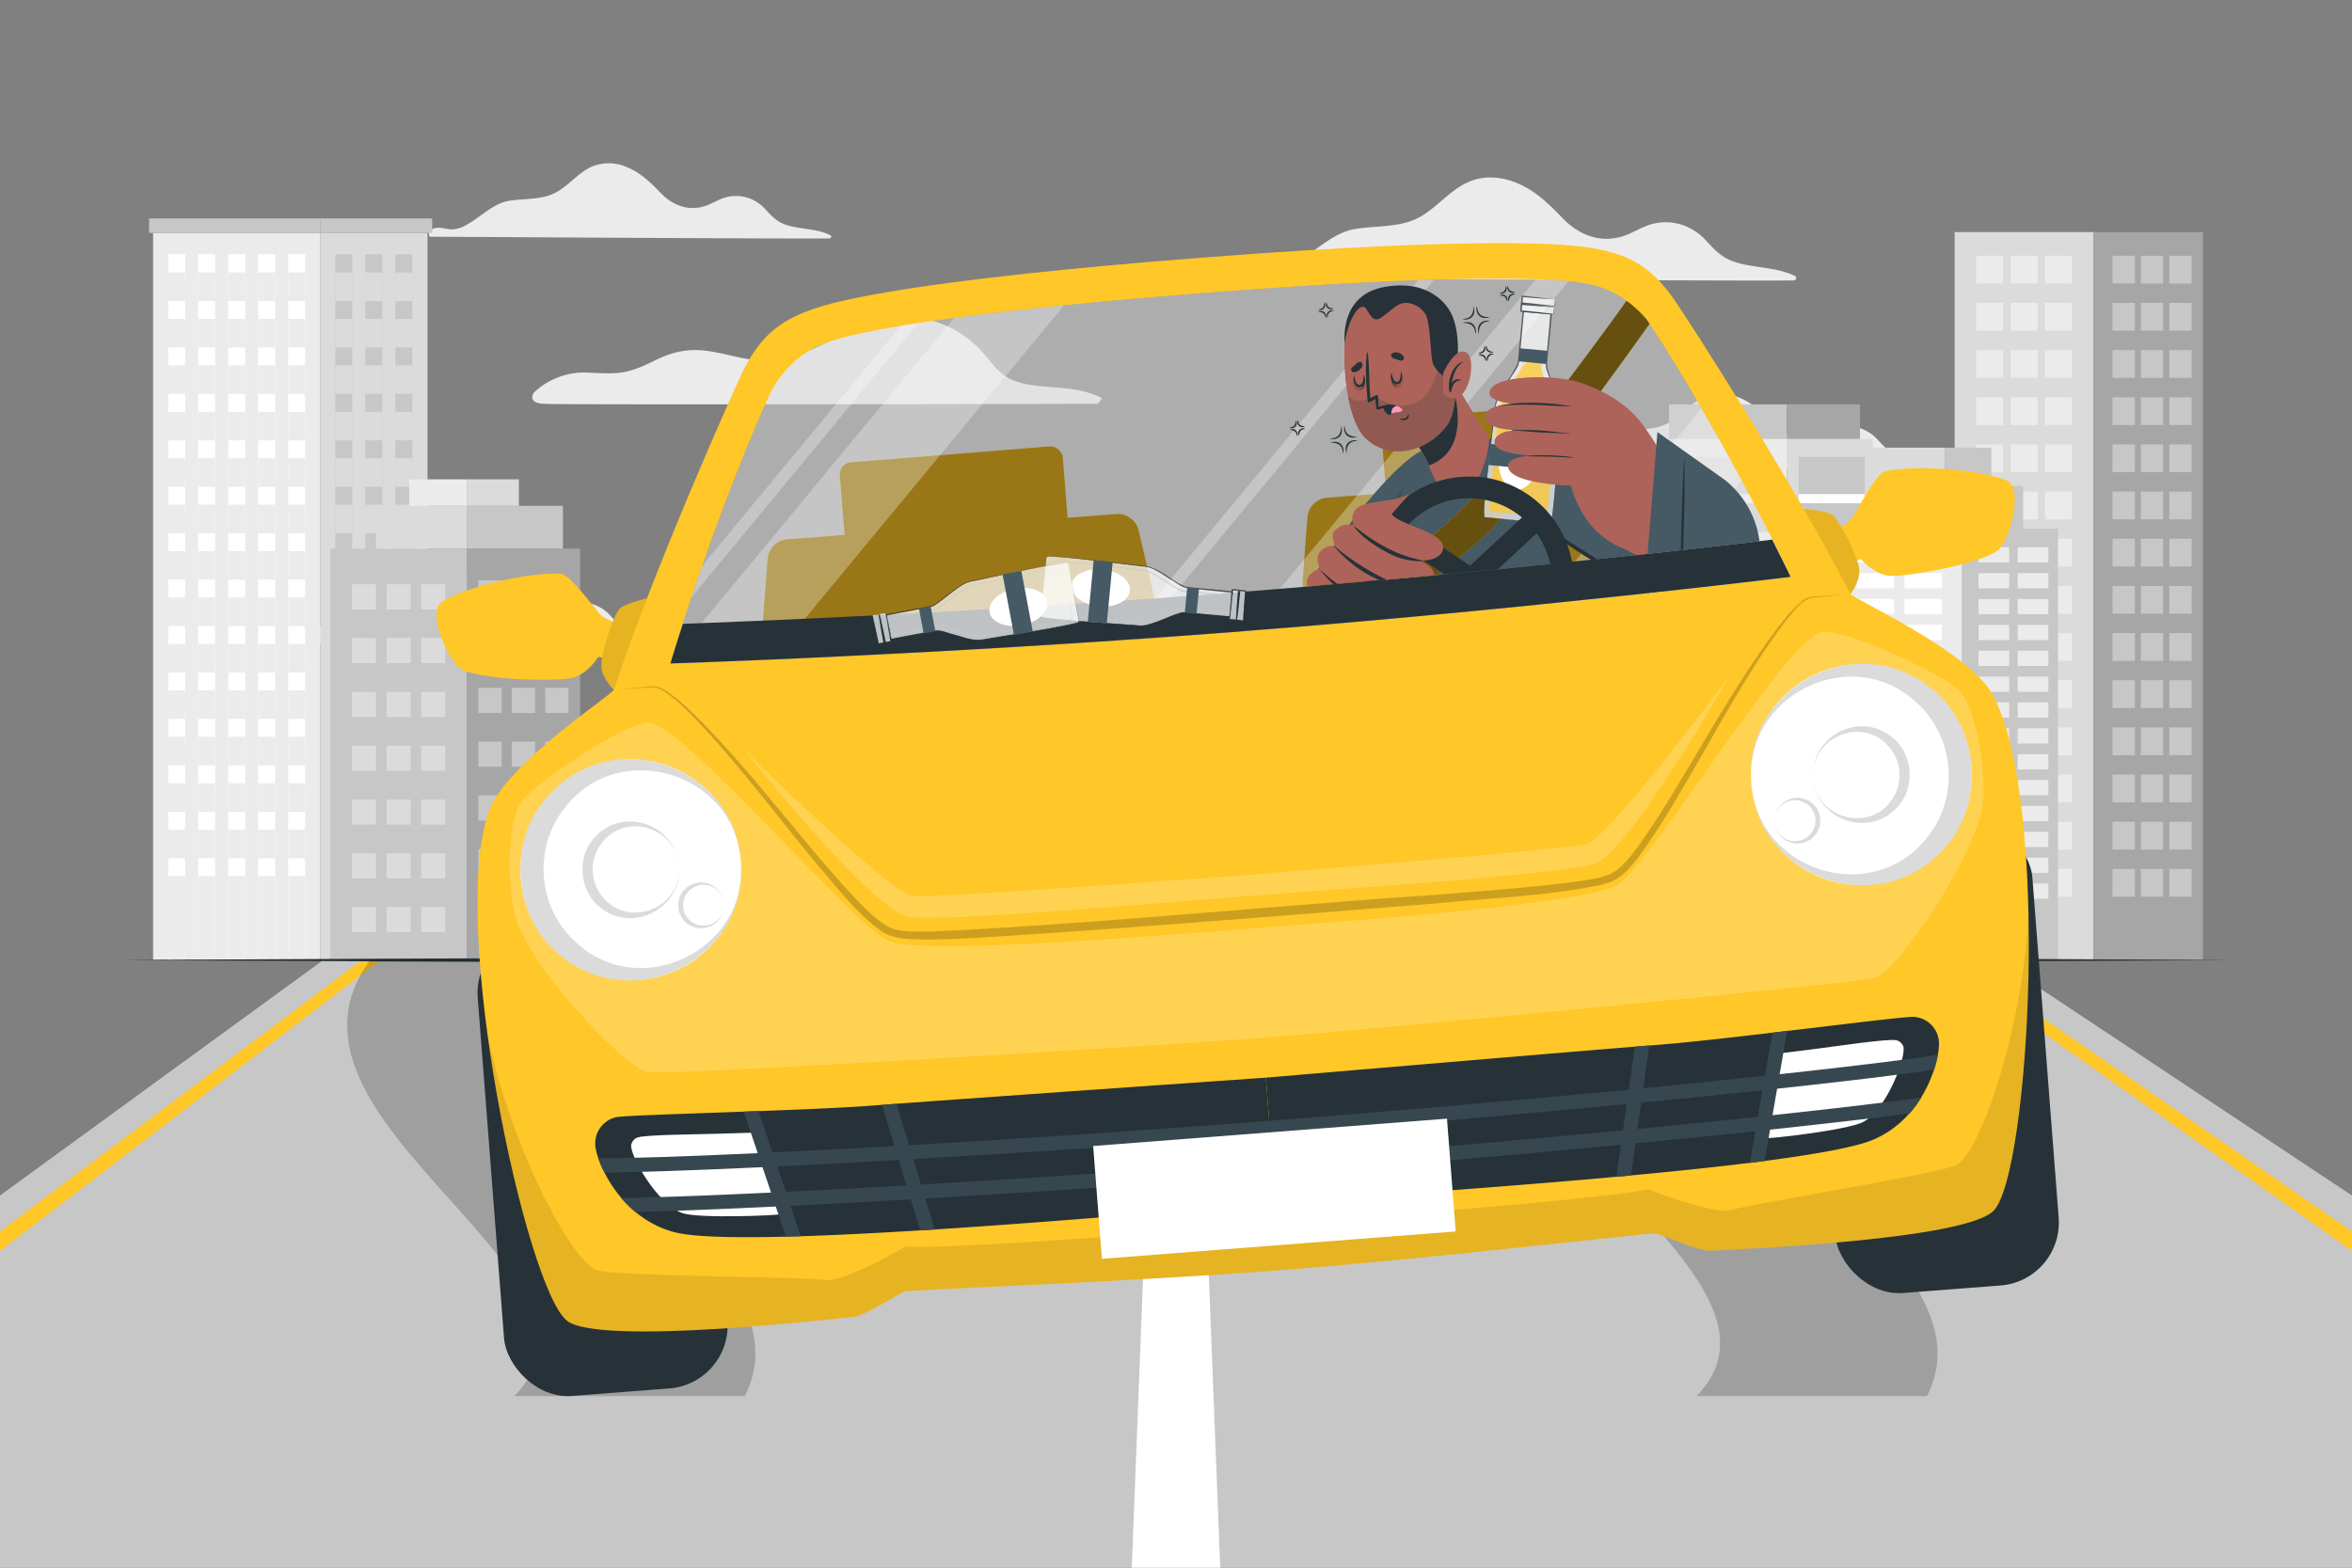 <svg xmlns="http://www.w3.org/2000/svg" viewBox="0 0 750 500"><rect x="0" y="0" width="750" height="500" fill="#808080" stroke="none"/><g id="freepik--background-complete--inject-200"><path d="M397.62,88.72c9.24,0,164.63,1,174.39.71.7,0,1.08-1.05.38-1.4-6.15-3-13.14-2.43-19.53-4.59-3.77-1.27-6.08-3.73-8.69-6.55a18,18,0,0,0-8.09-5.28,17.17,17.17,0,0,0-8.8-.28c-3.15.76-5.89,2.56-8.9,3.7-7.46,2.82-14.72.14-20.05-5.39-4.39-4.55-8.71-8.84-14.69-11.29-5-2.06-10.56-2.49-15.57-.22-5.7,2.58-9.61,7.77-15,10.9-6.35,3.71-13.94,2.83-20.95,4s-12.39,7-18.53,10.42a13.2,13.2,0,0,1-6.71,2.08c-1.37,0-2.72-.41-4.08-.58-2.11-.26-4.12-.2-5.55,1.56C397,86.9,397,88.72,397.62,88.72Z" style="fill:#ebebeb"></path><path d="M137.19,75.5c6.74,0,120.19.75,127.32.52.51,0,.79-.77.28-1-4.49-2.23-9.59-1.78-14.26-3.35-2.75-.93-4.44-2.73-6.35-4.79a13,13,0,0,0-5.9-3.85,12.41,12.41,0,0,0-6.43-.2c-2.3.55-4.3,1.86-6.49,2.69-5.45,2.06-10.75.11-14.64-3.93-3.21-3.32-6.36-6.46-10.73-8.25a14.21,14.21,0,0,0-11.36-.15c-4.16,1.88-7,5.67-10.93,7.95-4.63,2.71-10.17,2.07-15.29,2.89s-9,5.12-13.53,7.61a9.56,9.56,0,0,1-4.9,1.51c-1,0-2-.3-3-.42-1.54-.19-3-.15-4.05,1.14C136.7,74.17,136.75,75.5,137.19,75.5Z" style="fill:#ebebeb"></path><path d="M87.81,205.13c6.74,0,120.19.75,127.32.52.51,0,.78-.77.27-1-4.49-2.22-9.59-1.78-14.26-3.35-2.75-.93-4.44-2.73-6.34-4.79a13.21,13.21,0,0,0-5.91-3.85,12.48,12.48,0,0,0-6.42-.2c-2.31.55-4.3,1.87-6.5,2.7-5.45,2.05-10.75.1-14.64-3.93-3.21-3.33-6.36-6.46-10.72-8.25a14.19,14.19,0,0,0-11.37-.16c-4.16,1.88-7,5.67-10.92,8-4.64,2.7-10.18,2.06-15.3,2.88s-9,5.13-13.53,7.61a9.5,9.5,0,0,1-4.89,1.51,27,27,0,0,1-3-.42c-1.55-.19-3-.14-4.06,1.14C87.31,203.8,87.36,205.13,87.81,205.13Z" style="fill:#ebebeb"></path><path d="M534.72,237c6.74,0,120.19.74,127.32.52.51,0,.79-.77.28-1-4.5-2.22-9.6-1.77-14.27-3.35-2.75-.92-4.43-2.72-6.34-4.78a13.25,13.25,0,0,0-5.9-3.86,12.52,12.52,0,0,0-6.43-.2c-2.3.55-4.3,1.87-6.5,2.7-5.45,2.06-10.74.1-14.63-3.93-3.21-3.32-6.37-6.46-10.73-8.25a14.27,14.27,0,0,0-11.37-.16c-4.16,1.89-7,5.68-10.92,8-4.64,2.71-10.18,2.07-15.29,2.88s-9.05,5.13-13.54,7.61a9.6,9.6,0,0,1-4.89,1.52c-1,0-2-.3-3-.42-1.55-.19-3-.15-4,1.14C534.22,235.65,534.28,237,534.72,237Z" style="fill:#ebebeb"></path><path d="M491.89,149c6.75,0,120.19.75,127.32.52.52,0,.79-.77.28-1-4.49-2.22-9.59-1.78-14.26-3.35-2.75-.93-4.44-2.72-6.35-4.78a13.06,13.06,0,0,0-5.9-3.86,12.52,12.52,0,0,0-6.43-.2c-2.3.55-4.3,1.87-6.49,2.7-5.45,2.06-10.75.1-14.64-3.93-3.21-3.33-6.36-6.46-10.73-8.25a14.25,14.25,0,0,0-11.36-.16c-4.16,1.88-7,5.68-10.93,8-4.63,2.71-10.17,2.06-15.29,2.88s-9.05,5.13-13.53,7.61a9.67,9.67,0,0,1-4.9,1.52c-1,0-2-.3-3-.43-1.54-.19-3-.14-4.05,1.15C491.4,147.65,491.45,149,491.89,149Z" style="fill:#ebebeb"></path><path d="M173.92,128.79c.13.38,178.81,0,176.55,0-1,0,1.56-1.54.56-2-5.82-2.89-12.18-3-18.52-3.55-3.69-.34-7.49-.88-10.81-2.63s-5.47-4.82-7.86-7.65a33.58,33.58,0,0,0-30.51-11.56c-12.71,2-22.72,11.67-35.45,13.45-7.64,1.07-14.87-1.89-22.35-2.93-6.15-.86-11.27.34-16.77,3.07-4,2-7.76,3.68-12.32,4-3.49.25-7-.15-10.51-.19A23.54,23.54,0,0,0,170.45,125C169.88,125.45,168.08,128.79,173.92,128.79Z" style="fill:#ebebeb"></path><rect x="623.29" y="74.03" width="44.27" height="232.07" style="fill:#dbdbdb"></rect><rect x="630.16" y="81.56" width="8.61" height="8.86" style="fill:#ebebeb"></rect><rect x="641.17" y="81.56" width="8.61" height="8.86" style="fill:#ebebeb"></rect><rect x="630.16" y="96.61" width="8.61" height="8.86" style="fill:#ebebeb"></rect><rect x="641.17" y="96.61" width="8.61" height="8.86" style="fill:#ebebeb"></rect><rect x="630.16" y="111.65" width="8.61" height="8.86" style="fill:#ebebeb"></rect><rect x="641.17" y="111.65" width="8.61" height="8.86" style="fill:#ebebeb"></rect><rect x="630.16" y="126.7" width="8.61" height="8.86" style="fill:#ebebeb"></rect><rect x="641.17" y="126.7" width="8.61" height="8.86" style="fill:#ebebeb"></rect><rect x="630.16" y="141.74" width="8.61" height="8.86" style="fill:#ebebeb"></rect><rect x="641.17" y="141.74" width="8.61" height="8.86" style="fill:#ebebeb"></rect><rect x="630.16" y="156.78" width="8.61" height="8.86" style="fill:#ebebeb"></rect><rect x="641.17" y="156.78" width="8.61" height="8.86" style="fill:#ebebeb"></rect><rect x="630.16" y="171.83" width="8.61" height="8.86" style="fill:#ebebeb"></rect><rect x="641.17" y="171.83" width="8.61" height="8.86" style="fill:#ebebeb"></rect><rect x="630.16" y="186.87" width="8.61" height="8.86" style="fill:#ebebeb"></rect><rect x="641.17" y="186.87" width="8.61" height="8.86" style="fill:#ebebeb"></rect><rect x="630.16" y="201.92" width="8.61" height="8.86" style="fill:#ebebeb"></rect><rect x="641.17" y="201.92" width="8.61" height="8.86" style="fill:#ebebeb"></rect><rect x="630.16" y="216.96" width="8.61" height="8.86" style="fill:#ebebeb"></rect><rect x="641.17" y="216.96" width="8.61" height="8.86" style="fill:#ebebeb"></rect><rect x="630.16" y="232.01" width="8.61" height="8.86" style="fill:#ebebeb"></rect><rect x="641.17" y="232.01" width="8.61" height="8.86" style="fill:#ebebeb"></rect><rect x="630.16" y="247.05" width="8.61" height="8.86" style="fill:#ebebeb"></rect><rect x="641.17" y="247.05" width="8.61" height="8.86" style="fill:#ebebeb"></rect><rect x="630.16" y="262.09" width="8.61" height="8.86" style="fill:#ebebeb"></rect><rect x="641.17" y="262.09" width="8.61" height="8.86" style="fill:#ebebeb"></rect><rect x="630.16" y="277.14" width="8.61" height="8.86" style="fill:#ebebeb"></rect><rect x="652.08" y="277.14" width="8.61" height="8.86" transform="translate(1312.77 563.14) rotate(180)" style="fill:#ebebeb"></rect><rect x="652.08" y="262.09" width="8.61" height="8.86" transform="translate(1312.77 533.05) rotate(180)" style="fill:#ebebeb"></rect><rect x="652.08" y="247.05" width="8.61" height="8.86" transform="translate(1312.77 502.96) rotate(180)" style="fill:#ebebeb"></rect><rect x="652.08" y="232.01" width="8.61" height="8.86" transform="translate(1312.77 472.87) rotate(180)" style="fill:#ebebeb"></rect><rect x="652.08" y="216.96" width="8.61" height="8.86" transform="translate(1312.77 442.78) rotate(180)" style="fill:#ebebeb"></rect><rect x="652.08" y="201.92" width="8.61" height="8.86" transform="translate(1312.77 412.7) rotate(180)" style="fill:#ebebeb"></rect><rect x="652.08" y="186.87" width="8.61" height="8.86" transform="translate(1312.77 382.61) rotate(180)" style="fill:#ebebeb"></rect><rect x="652.08" y="171.83" width="8.61" height="8.86" transform="translate(1312.77 352.52) rotate(180)" style="fill:#ebebeb"></rect><rect x="652.08" y="156.78" width="8.61" height="8.86" transform="translate(1312.77 322.43) rotate(180)" style="fill:#ebebeb"></rect><rect x="652.08" y="141.74" width="8.61" height="8.86" transform="translate(1312.77 292.34) rotate(180)" style="fill:#ebebeb"></rect><rect x="652.08" y="126.7" width="8.61" height="8.86" transform="translate(1312.77 262.25) rotate(180)" style="fill:#ebebeb"></rect><rect x="652.08" y="111.65" width="8.61" height="8.86" transform="translate(1312.77 232.17) rotate(180)" style="fill:#ebebeb"></rect><rect x="652.08" y="96.61" width="8.61" height="8.86" transform="translate(1312.77 202.08) rotate(180)" style="fill:#ebebeb"></rect><rect x="652.08" y="81.56" width="8.61" height="8.86" transform="translate(1312.77 171.99) rotate(180)" style="fill:#ebebeb"></rect><rect x="641.17" y="277.14" width="8.61" height="8.86" style="fill:#ebebeb"></rect><rect x="667.56" y="74.03" width="34.91" height="232.07" style="fill:#a6a6a6"></rect><rect x="691.76" y="277.14" width="7.11" height="8.86" transform="translate(1390.62 563.14) rotate(180)" style="fill:#c7c7c7"></rect><rect x="682.67" y="277.14" width="7.11" height="8.86" transform="translate(1372.44 563.14) rotate(180)" style="fill:#c7c7c7"></rect><rect x="691.76" y="262.09" width="7.11" height="8.86" transform="translate(1390.62 533.05) rotate(180)" style="fill:#c7c7c7"></rect><rect x="682.67" y="262.09" width="7.11" height="8.86" transform="translate(1372.44 533.05) rotate(180)" style="fill:#c7c7c7"></rect><rect x="691.76" y="247.05" width="7.11" height="8.86" transform="translate(1390.62 502.96) rotate(180)" style="fill:#c7c7c7"></rect><rect x="682.67" y="247.05" width="7.11" height="8.86" transform="translate(1372.44 502.96) rotate(180)" style="fill:#c7c7c7"></rect><rect x="691.76" y="232.01" width="7.11" height="8.86" transform="translate(1390.62 472.87) rotate(180)" style="fill:#c7c7c7"></rect><rect x="682.67" y="232.01" width="7.11" height="8.86" transform="translate(1372.44 472.87) rotate(180)" style="fill:#c7c7c7"></rect><rect x="691.76" y="216.96" width="7.11" height="8.86" transform="translate(1390.62 442.78) rotate(180)" style="fill:#c7c7c7"></rect><rect x="682.67" y="216.96" width="7.11" height="8.86" transform="translate(1372.44 442.78) rotate(180)" style="fill:#c7c7c7"></rect><rect x="691.76" y="201.92" width="7.11" height="8.86" transform="translate(1390.62 412.7) rotate(180)" style="fill:#c7c7c7"></rect><rect x="682.67" y="201.92" width="7.11" height="8.86" transform="translate(1372.44 412.7) rotate(180)" style="fill:#c7c7c7"></rect><rect x="691.76" y="186.87" width="7.11" height="8.86" transform="translate(1390.62 382.61) rotate(180)" style="fill:#c7c7c7"></rect><rect x="682.67" y="186.87" width="7.11" height="8.86" transform="translate(1372.44 382.61) rotate(180)" style="fill:#c7c7c7"></rect><rect x="691.76" y="171.83" width="7.11" height="8.86" transform="translate(1390.62 352.52) rotate(180)" style="fill:#c7c7c7"></rect><rect x="682.67" y="171.83" width="7.11" height="8.86" transform="translate(1372.44 352.52) rotate(180)" style="fill:#c7c7c7"></rect><rect x="691.76" y="156.78" width="7.11" height="8.86" transform="translate(1390.62 322.43) rotate(180)" style="fill:#c7c7c7"></rect><rect x="682.67" y="156.78" width="7.11" height="8.86" transform="translate(1372.44 322.43) rotate(180)" style="fill:#c7c7c7"></rect><rect x="691.76" y="141.74" width="7.11" height="8.86" transform="translate(1390.62 292.34) rotate(180)" style="fill:#c7c7c7"></rect><rect x="682.67" y="141.74" width="7.11" height="8.86" transform="translate(1372.44 292.34) rotate(180)" style="fill:#c7c7c7"></rect><rect x="691.76" y="126.7" width="7.11" height="8.86" transform="translate(1390.62 262.25) rotate(180)" style="fill:#c7c7c7"></rect><rect x="682.67" y="126.7" width="7.11" height="8.86" transform="translate(1372.44 262.25) rotate(180)" style="fill:#c7c7c7"></rect><rect x="691.76" y="111.65" width="7.11" height="8.86" transform="translate(1390.62 232.17) rotate(180)" style="fill:#c7c7c7"></rect><rect x="682.67" y="111.65" width="7.11" height="8.86" transform="translate(1372.44 232.17) rotate(180)" style="fill:#c7c7c7"></rect><rect x="691.76" y="96.61" width="7.11" height="8.86" transform="translate(1390.62 202.08) rotate(180)" style="fill:#c7c7c7"></rect><rect x="682.67" y="96.61" width="7.11" height="8.86" transform="translate(1372.44 202.08) rotate(180)" style="fill:#c7c7c7"></rect><rect x="691.76" y="81.56" width="7.11" height="8.86" transform="translate(1390.62 171.99) rotate(180)" style="fill:#c7c7c7"></rect><rect x="673.65" y="81.56" width="7.11" height="8.86" style="fill:#c7c7c7"></rect><rect x="673.65" y="96.61" width="7.11" height="8.86" style="fill:#c7c7c7"></rect><rect x="673.65" y="111.65" width="7.11" height="8.86" style="fill:#c7c7c7"></rect><rect x="673.65" y="126.7" width="7.11" height="8.86" style="fill:#c7c7c7"></rect><rect x="673.65" y="141.74" width="7.11" height="8.86" style="fill:#c7c7c7"></rect><rect x="673.65" y="156.78" width="7.11" height="8.86" style="fill:#c7c7c7"></rect><rect x="673.65" y="171.83" width="7.11" height="8.86" style="fill:#c7c7c7"></rect><rect x="673.65" y="186.87" width="7.11" height="8.86" style="fill:#c7c7c7"></rect><rect x="673.65" y="201.92" width="7.11" height="8.86" style="fill:#c7c7c7"></rect><rect x="673.65" y="216.96" width="7.11" height="8.86" style="fill:#c7c7c7"></rect><rect x="673.65" y="232.01" width="7.11" height="8.86" style="fill:#c7c7c7"></rect><rect x="673.65" y="247.05" width="7.11" height="8.86" style="fill:#c7c7c7"></rect><rect x="673.65" y="262.09" width="7.11" height="8.86" style="fill:#c7c7c7"></rect><rect x="673.65" y="277.14" width="7.11" height="8.86" style="fill:#c7c7c7"></rect><rect x="682.67" y="81.56" width="7.11" height="8.86" transform="translate(1372.44 171.99) rotate(180)" style="fill:#c7c7c7"></rect><rect x="48.82" y="74.27" width="53.29" height="231.82" style="fill:#ebebeb"></rect><rect x="47.54" y="69.66" width="54.58" height="4.62" style="fill:#c7c7c7"></rect><rect x="53.64" y="81.08" width="5.4" height="225.02" style="fill:#fff"></rect><rect x="63.2" y="81.08" width="5.4" height="225.02" style="fill:#fff"></rect><rect x="72.77" y="81.08" width="5.4" height="225.02" style="fill:#fff"></rect><rect x="82.33" y="81.08" width="5.4" height="225.02" style="fill:#fff"></rect><rect x="91.89" y="81.08" width="5.4" height="225.02" style="fill:#fff"></rect><rect x="53.64" y="86.91" width="5.4" height="9.11" style="fill:#ebebeb"></rect><rect x="63.2" y="86.91" width="5.4" height="9.11" style="fill:#ebebeb"></rect><rect x="72.77" y="86.91" width="5.4" height="9.11" style="fill:#ebebeb"></rect><rect x="82.33" y="86.91" width="5.4" height="9.11" style="fill:#ebebeb"></rect><rect x="91.89" y="86.91" width="5.4" height="9.11" style="fill:#ebebeb"></rect><rect x="53.64" y="101.72" width="5.4" height="9.11" style="fill:#ebebeb"></rect><rect x="63.2" y="101.72" width="5.4" height="9.11" style="fill:#ebebeb"></rect><rect x="72.77" y="101.72" width="5.4" height="9.11" style="fill:#ebebeb"></rect><rect x="82.33" y="101.72" width="5.4" height="9.11" style="fill:#ebebeb"></rect><rect x="91.89" y="101.72" width="5.4" height="9.11" style="fill:#ebebeb"></rect><rect x="53.64" y="116.53" width="5.4" height="9.11" style="fill:#ebebeb"></rect><rect x="63.2" y="116.53" width="5.4" height="9.11" style="fill:#ebebeb"></rect><rect x="72.77" y="116.53" width="5.4" height="9.11" style="fill:#ebebeb"></rect><rect x="82.33" y="116.53" width="5.4" height="9.11" style="fill:#ebebeb"></rect><rect x="91.89" y="116.53" width="5.4" height="9.11" style="fill:#ebebeb"></rect><rect x="53.64" y="131.34" width="5.4" height="9.11" style="fill:#ebebeb"></rect><rect x="63.2" y="131.34" width="5.4" height="9.11" style="fill:#ebebeb"></rect><rect x="72.77" y="131.34" width="5.4" height="9.11" style="fill:#ebebeb"></rect><rect x="82.33" y="131.34" width="5.4" height="9.11" style="fill:#ebebeb"></rect><rect x="91.89" y="131.34" width="5.4" height="9.11" style="fill:#ebebeb"></rect><rect x="53.64" y="146.15" width="5.4" height="9.11" style="fill:#ebebeb"></rect><rect x="63.2" y="146.15" width="5.4" height="9.11" style="fill:#ebebeb"></rect><rect x="72.77" y="146.15" width="5.4" height="9.11" style="fill:#ebebeb"></rect><rect x="82.33" y="146.15" width="5.4" height="9.11" style="fill:#ebebeb"></rect><rect x="91.89" y="146.15" width="5.4" height="9.11" style="fill:#ebebeb"></rect><rect x="53.64" y="160.96" width="5.4" height="9.11" style="fill:#ebebeb"></rect><rect x="63.2" y="160.96" width="5.4" height="9.11" style="fill:#ebebeb"></rect><rect x="72.77" y="160.96" width="5.4" height="9.11" style="fill:#ebebeb"></rect><rect x="82.33" y="160.96" width="5.4" height="9.11" style="fill:#ebebeb"></rect><rect x="91.89" y="160.96" width="5.4" height="9.11" style="fill:#ebebeb"></rect><rect x="53.64" y="175.77" width="5.4" height="9.11" style="fill:#ebebeb"></rect><rect x="63.2" y="175.77" width="5.4" height="9.11" style="fill:#ebebeb"></rect><rect x="72.77" y="175.77" width="5.4" height="9.11" style="fill:#ebebeb"></rect><rect x="82.33" y="175.77" width="5.4" height="9.11" style="fill:#ebebeb"></rect><rect x="91.89" y="175.77" width="5.4" height="9.11" style="fill:#ebebeb"></rect><rect x="53.64" y="190.58" width="5.4" height="9.11" style="fill:#ebebeb"></rect><rect x="63.2" y="190.58" width="5.4" height="9.11" style="fill:#ebebeb"></rect><rect x="72.77" y="190.58" width="5.4" height="9.11" style="fill:#ebebeb"></rect><rect x="82.33" y="190.58" width="5.4" height="9.11" style="fill:#ebebeb"></rect><rect x="91.89" y="190.58" width="5.4" height="9.11" style="fill:#ebebeb"></rect><rect x="53.64" y="205.39" width="5.4" height="9.11" style="fill:#ebebeb"></rect><rect x="63.2" y="205.39" width="5.4" height="9.11" style="fill:#ebebeb"></rect><rect x="72.77" y="205.39" width="5.4" height="9.11" style="fill:#ebebeb"></rect><rect x="82.33" y="205.39" width="5.4" height="9.11" style="fill:#ebebeb"></rect><rect x="91.89" y="205.39" width="5.4" height="9.11" style="fill:#ebebeb"></rect><rect x="53.64" y="220.2" width="5.4" height="9.11" style="fill:#ebebeb"></rect><rect x="63.2" y="220.2" width="5.4" height="9.11" style="fill:#ebebeb"></rect><rect x="72.77" y="220.2" width="5.4" height="9.11" style="fill:#ebebeb"></rect><rect x="82.33" y="220.2" width="5.4" height="9.11" style="fill:#ebebeb"></rect><rect x="91.89" y="220.2" width="5.4" height="9.11" style="fill:#ebebeb"></rect><rect x="53.64" y="235.01" width="5.4" height="9.11" style="fill:#ebebeb"></rect><rect x="63.2" y="235.01" width="5.4" height="9.11" style="fill:#ebebeb"></rect><rect x="72.77" y="235.01" width="5.4" height="9.11" style="fill:#ebebeb"></rect><rect x="82.33" y="235.01" width="5.4" height="9.11" style="fill:#ebebeb"></rect><rect x="91.89" y="235.01" width="5.4" height="9.11" style="fill:#ebebeb"></rect><rect x="53.64" y="249.82" width="5.4" height="9.11" style="fill:#ebebeb"></rect><rect x="63.2" y="249.82" width="5.4" height="9.11" style="fill:#ebebeb"></rect><rect x="72.77" y="249.82" width="5.4" height="9.11" style="fill:#ebebeb"></rect><rect x="82.33" y="249.82" width="5.4" height="9.11" style="fill:#ebebeb"></rect><rect x="91.89" y="249.82" width="5.4" height="9.11" style="fill:#ebebeb"></rect><rect x="53.64" y="264.63" width="5.4" height="9.11" style="fill:#ebebeb"></rect><rect x="63.2" y="264.63" width="5.4" height="9.11" style="fill:#ebebeb"></rect><rect x="72.77" y="264.63" width="5.4" height="9.11" style="fill:#ebebeb"></rect><rect x="82.33" y="264.63" width="5.4" height="9.11" style="fill:#ebebeb"></rect><rect x="91.89" y="264.63" width="5.4" height="9.11" style="fill:#ebebeb"></rect><rect x="53.64" y="279.44" width="5.4" height="26.65" style="fill:#ebebeb"></rect><rect x="63.2" y="279.44" width="5.4" height="26.65" style="fill:#ebebeb"></rect><rect x="72.77" y="279.44" width="5.4" height="26.65" style="fill:#ebebeb"></rect><rect x="82.33" y="279.44" width="5.4" height="26.65" style="fill:#ebebeb"></rect><rect x="91.89" y="279.44" width="5.4" height="26.65" style="fill:#ebebeb"></rect><rect x="102.11" y="74.27" width="34.22" height="231.82" style="fill:#dbdbdb"></rect><rect x="102.11" y="69.66" width="35.7" height="4.62" style="fill:#c7c7c7"></rect><rect x="106.93" y="81.08" width="5.4" height="225.02" style="fill:#c7c7c7"></rect><rect x="116.5" y="81.08" width="5.4" height="225.02" style="fill:#c7c7c7"></rect><rect x="126.06" y="81.08" width="5.4" height="225.02" style="fill:#c7c7c7"></rect><rect x="106.93" y="86.91" width="5.4" height="9.11" style="fill:#dbdbdb"></rect><rect x="116.5" y="86.91" width="5.4" height="9.11" style="fill:#dbdbdb"></rect><rect x="126.06" y="86.91" width="5.4" height="9.11" style="fill:#dbdbdb"></rect><rect x="106.93" y="101.72" width="5.4" height="9.11" style="fill:#dbdbdb"></rect><rect x="116.5" y="101.72" width="5.4" height="9.11" style="fill:#dbdbdb"></rect><rect x="126.06" y="101.72" width="5.4" height="9.11" style="fill:#dbdbdb"></rect><rect x="106.93" y="116.53" width="5.4" height="9.11" style="fill:#dbdbdb"></rect><rect x="116.5" y="116.53" width="5.4" height="9.11" style="fill:#dbdbdb"></rect><rect x="126.06" y="116.53" width="5.4" height="9.11" style="fill:#dbdbdb"></rect><rect x="106.93" y="131.34" width="5.4" height="9.11" style="fill:#dbdbdb"></rect><rect x="116.5" y="131.34" width="5.4" height="9.11" style="fill:#dbdbdb"></rect><rect x="126.06" y="131.34" width="5.4" height="9.11" style="fill:#dbdbdb"></rect><rect x="106.93" y="146.15" width="5.4" height="9.11" style="fill:#dbdbdb"></rect><rect x="116.5" y="146.15" width="5.4" height="9.11" style="fill:#dbdbdb"></rect><rect x="126.06" y="146.15" width="5.4" height="9.11" style="fill:#dbdbdb"></rect><rect x="106.93" y="160.96" width="5.4" height="9.11" style="fill:#dbdbdb"></rect><rect x="116.5" y="160.96" width="5.4" height="9.11" style="fill:#dbdbdb"></rect><rect x="126.06" y="160.96" width="5.4" height="9.11" style="fill:#dbdbdb"></rect><rect x="106.93" y="175.77" width="5.4" height="9.11" style="fill:#dbdbdb"></rect><rect x="116.5" y="175.77" width="5.4" height="9.11" style="fill:#dbdbdb"></rect><rect x="126.06" y="175.77" width="5.4" height="9.11" style="fill:#dbdbdb"></rect><rect x="106.93" y="190.58" width="5.4" height="9.11" style="fill:#dbdbdb"></rect><rect x="116.5" y="190.58" width="5.4" height="9.11" style="fill:#dbdbdb"></rect><rect x="126.06" y="190.58" width="5.4" height="9.11" style="fill:#dbdbdb"></rect><rect x="106.93" y="205.39" width="5.4" height="9.11" style="fill:#dbdbdb"></rect><rect x="116.5" y="205.39" width="5.4" height="9.11" style="fill:#dbdbdb"></rect><rect x="126.06" y="205.39" width="5.4" height="9.11" style="fill:#dbdbdb"></rect><rect x="106.93" y="220.2" width="5.4" height="9.11" style="fill:#dbdbdb"></rect><rect x="116.5" y="220.2" width="5.4" height="9.11" style="fill:#dbdbdb"></rect><rect x="126.06" y="220.2" width="5.4" height="9.11" style="fill:#dbdbdb"></rect><rect x="106.93" y="235.01" width="5.4" height="9.11" style="fill:#dbdbdb"></rect><rect x="116.5" y="235.01" width="5.4" height="9.11" style="fill:#dbdbdb"></rect><rect x="126.06" y="235.01" width="5.4" height="9.11" style="fill:#dbdbdb"></rect><rect x="106.93" y="249.82" width="5.4" height="9.11" style="fill:#dbdbdb"></rect><rect x="116.5" y="249.82" width="5.4" height="9.11" style="fill:#dbdbdb"></rect><rect x="126.06" y="249.82" width="5.4" height="9.11" style="fill:#dbdbdb"></rect><rect x="106.93" y="264.63" width="5.4" height="9.11" style="fill:#dbdbdb"></rect><rect x="116.5" y="264.63" width="5.4" height="9.11" style="fill:#dbdbdb"></rect><rect x="126.06" y="264.63" width="5.4" height="9.11" style="fill:#dbdbdb"></rect><rect x="106.93" y="279.44" width="5.4" height="26.65" style="fill:#dbdbdb"></rect><rect x="116.5" y="279.44" width="5.4" height="26.65" style="fill:#dbdbdb"></rect><rect x="126.06" y="279.44" width="5.4" height="26.65" style="fill:#dbdbdb"></rect><rect x="525.98" y="139.98" width="43.8" height="166.11" style="fill:#ebebeb"></rect><rect x="532.21" y="128.97" width="37.57" height="11.02" style="fill:#c7c7c7"></rect><rect x="530.79" y="145.73" width="34.2" height="124.18" style="fill:#dbdbdb"></rect><rect x="530.79" y="157.58" width="34.2" height="2.93" style="fill:#fff"></rect><rect x="530.79" y="169.74" width="34.2" height="2.93" style="fill:#fff"></rect><rect x="530.79" y="181.89" width="34.2" height="2.93" style="fill:#fff"></rect><rect x="530.79" y="194.05" width="34.2" height="2.93" style="fill:#fff"></rect><rect x="530.79" y="206.2" width="34.2" height="2.93" style="fill:#fff"></rect><rect x="530.79" y="218.36" width="34.2" height="2.93" style="fill:#fff"></rect><rect x="530.79" y="230.51" width="34.2" height="2.93" style="fill:#fff"></rect><rect x="530.79" y="242.67" width="34.2" height="2.93" style="fill:#fff"></rect><rect x="530.79" y="254.82" width="34.2" height="2.93" style="fill:#fff"></rect><rect x="530.79" y="266.98" width="34.2" height="2.93" style="fill:#fff"></rect><rect x="569.78" y="139.98" width="27.43" height="166.11" style="fill:#dbdbdb"></rect><rect x="569.78" y="128.97" width="23.32" height="11.02" style="fill:#a6a6a6"></rect><rect x="573.57" y="145.73" width="21.09" height="124.18" style="fill:#c7c7c7"></rect><rect x="573.57" y="157.58" width="21.09" height="2.93" style="fill:#fff"></rect><rect x="573.57" y="169.74" width="21.09" height="2.93" style="fill:#fff"></rect><rect x="573.57" y="181.89" width="21.09" height="2.93" style="fill:#fff"></rect><rect x="573.57" y="194.05" width="21.09" height="2.93" style="fill:#fff"></rect><rect x="573.57" y="206.2" width="21.09" height="2.93" style="fill:#fff"></rect><rect x="573.57" y="218.36" width="21.09" height="2.93" style="fill:#fff"></rect><rect x="573.57" y="230.51" width="21.09" height="2.93" style="fill:#fff"></rect><rect x="573.57" y="242.67" width="21.09" height="2.93" style="fill:#fff"></rect><rect x="573.57" y="254.82" width="21.09" height="2.93" style="fill:#fff"></rect><rect x="573.57" y="266.98" width="21.09" height="2.93" style="fill:#fff"></rect><rect x="596.74" y="142.78" width="23.39" height="27.63" style="fill:#dbdbdb"></rect><rect x="620.14" y="142.78" width="14.83" height="28.65" style="fill:#c7c7c7"></rect><rect x="621.24" y="154.99" width="14.72" height="16.44" style="fill:#dbdbdb"></rect><rect x="635.96" y="154.99" width="9.18" height="16.44" style="fill:#c7c7c7"></rect><rect x="587.77" y="168.62" width="37.83" height="137.47" style="fill:#ebebeb"></rect><rect x="592.09" y="174.53" width="11.89" height="4.86" style="fill:#fff"></rect><rect x="607.31" y="174.53" width="11.89" height="4.86" style="fill:#fff"></rect><rect x="592.09" y="182.78" width="11.89" height="4.86" style="fill:#fff"></rect><rect x="607.31" y="182.78" width="11.89" height="4.86" style="fill:#fff"></rect><rect x="592.09" y="191.03" width="11.89" height="4.86" style="fill:#fff"></rect><rect x="607.31" y="191.03" width="11.89" height="4.86" style="fill:#fff"></rect><rect x="592.09" y="199.29" width="11.89" height="4.86" style="fill:#fff"></rect><rect x="607.31" y="199.29" width="11.89" height="4.86" style="fill:#fff"></rect><rect x="592.09" y="207.54" width="11.89" height="4.86" style="fill:#fff"></rect><rect x="607.31" y="207.54" width="11.89" height="4.86" style="fill:#fff"></rect><rect x="592.09" y="215.79" width="11.89" height="4.86" style="fill:#fff"></rect><rect x="607.31" y="215.79" width="11.89" height="4.86" style="fill:#fff"></rect><rect x="592.09" y="224.04" width="11.89" height="4.86" style="fill:#fff"></rect><rect x="607.31" y="224.04" width="11.89" height="4.86" style="fill:#fff"></rect><rect x="592.09" y="232.29" width="11.89" height="4.86" style="fill:#fff"></rect><rect x="607.31" y="232.29" width="11.89" height="4.86" style="fill:#fff"></rect><rect x="592.09" y="240.54" width="11.89" height="4.86" style="fill:#fff"></rect><rect x="607.31" y="240.54" width="11.89" height="4.86" style="fill:#fff"></rect><rect x="592.09" y="248.8" width="11.89" height="4.86" style="fill:#fff"></rect><rect x="607.31" y="248.8" width="11.89" height="4.86" style="fill:#fff"></rect><rect x="592.09" y="257.05" width="11.89" height="4.86" style="fill:#fff"></rect><rect x="607.31" y="257.05" width="11.89" height="4.86" style="fill:#fff"></rect><rect x="592.09" y="265.3" width="11.89" height="4.86" style="fill:#fff"></rect><rect x="607.31" y="265.3" width="11.89" height="4.86" style="fill:#fff"></rect><rect x="592.09" y="273.55" width="11.89" height="4.86" style="fill:#fff"></rect><rect x="607.31" y="273.55" width="11.89" height="4.86" style="fill:#fff"></rect><rect x="592.09" y="281.8" width="11.89" height="4.86" style="fill:#fff"></rect><rect x="607.31" y="281.8" width="11.89" height="4.86" style="fill:#fff"></rect><rect x="625.6" y="168.62" width="30.65" height="137.47" style="fill:#c7c7c7"></rect><rect x="643.41" y="281.8" width="9.77" height="4.86" transform="translate(1296.58 568.46) rotate(180)" style="fill:#ebebeb"></rect><rect x="630.92" y="281.8" width="9.77" height="4.86" transform="translate(1271.6 568.46) rotate(180)" style="fill:#ebebeb"></rect><rect x="643.41" y="273.55" width="9.77" height="4.86" transform="translate(1296.58 551.96) rotate(180)" style="fill:#ebebeb"></rect><rect x="630.92" y="273.55" width="9.77" height="4.86" transform="translate(1271.6 551.96) rotate(180)" style="fill:#ebebeb"></rect><rect x="643.41" y="265.3" width="9.77" height="4.86" transform="translate(1296.58 535.46) rotate(180)" style="fill:#ebebeb"></rect><rect x="630.92" y="265.3" width="9.77" height="4.86" transform="translate(1271.6 535.46) rotate(180)" style="fill:#ebebeb"></rect><rect x="643.41" y="257.05" width="9.77" height="4.86" transform="translate(1296.58 518.95) rotate(180)" style="fill:#ebebeb"></rect><rect x="630.92" y="257.05" width="9.77" height="4.86" transform="translate(1271.6 518.95) rotate(180)" style="fill:#ebebeb"></rect><rect x="643.41" y="248.8" width="9.77" height="4.86" transform="translate(1296.58 502.45) rotate(180)" style="fill:#ebebeb"></rect><rect x="630.92" y="248.8" width="9.77" height="4.86" transform="translate(1271.6 502.45) rotate(180)" style="fill:#ebebeb"></rect><rect x="643.41" y="240.54" width="9.77" height="4.86" transform="translate(1296.58 485.95) rotate(180)" style="fill:#ebebeb"></rect><rect x="630.92" y="240.54" width="9.77" height="4.86" transform="translate(1271.6 485.95) rotate(180)" style="fill:#ebebeb"></rect><rect x="643.41" y="232.29" width="9.77" height="4.86" transform="translate(1296.58 469.44) rotate(180)" style="fill:#ebebeb"></rect><rect x="630.92" y="232.29" width="9.77" height="4.86" transform="translate(1271.6 469.44) rotate(180)" style="fill:#ebebeb"></rect><rect x="643.41" y="224.04" width="9.77" height="4.86" transform="translate(1296.58 452.94) rotate(180)" style="fill:#ebebeb"></rect><rect x="630.92" y="224.04" width="9.77" height="4.86" transform="translate(1271.6 452.94) rotate(180)" style="fill:#ebebeb"></rect><rect x="643.41" y="215.79" width="9.77" height="4.86" transform="translate(1296.58 436.44) rotate(180)" style="fill:#ebebeb"></rect><rect x="630.92" y="215.79" width="9.77" height="4.86" transform="translate(1271.6 436.44) rotate(180)" style="fill:#ebebeb"></rect><rect x="643.41" y="207.54" width="9.77" height="4.86" transform="translate(1296.58 419.93) rotate(180)" style="fill:#ebebeb"></rect><rect x="630.92" y="207.54" width="9.77" height="4.86" transform="translate(1271.6 419.93) rotate(180)" style="fill:#ebebeb"></rect><rect x="643.41" y="199.29" width="9.77" height="4.86" transform="translate(1296.58 403.43) rotate(180)" style="fill:#ebebeb"></rect><rect x="630.92" y="199.29" width="9.77" height="4.86" transform="translate(1271.6 403.43) rotate(180)" style="fill:#ebebeb"></rect><rect x="643.41" y="191.03" width="9.77" height="4.86" transform="translate(1296.58 386.93) rotate(180)" style="fill:#ebebeb"></rect><rect x="630.92" y="191.03" width="9.77" height="4.86" transform="translate(1271.6 386.93) rotate(180)" style="fill:#ebebeb"></rect><rect x="643.41" y="182.78" width="9.77" height="4.86" transform="translate(1296.58 370.43) rotate(180)" style="fill:#ebebeb"></rect><rect x="630.92" y="182.78" width="9.77" height="4.86" transform="translate(1271.6 370.43) rotate(180)" style="fill:#ebebeb"></rect><rect x="643.41" y="174.53" width="9.77" height="4.86" transform="translate(1296.58 353.92) rotate(180)" style="fill:#ebebeb"></rect><rect x="630.92" y="174.53" width="9.77" height="4.86" transform="translate(1271.6 353.92) rotate(180)" style="fill:#ebebeb"></rect><rect x="105.36" y="174.99" width="43.47" height="131.1" style="fill:#c7c7c7"></rect><rect x="112.19" y="186.34" width="7.69" height="8.03" style="fill:#dbdbdb"></rect><rect x="112.19" y="203.5" width="7.69" height="8.03" style="fill:#dbdbdb"></rect><rect x="112.19" y="220.65" width="7.69" height="8.03" style="fill:#dbdbdb"></rect><rect x="112.19" y="237.81" width="7.69" height="8.03" style="fill:#dbdbdb"></rect><rect x="112.19" y="254.96" width="7.69" height="8.03" style="fill:#dbdbdb"></rect><rect x="112.19" y="272.12" width="7.69" height="8.03" style="fill:#dbdbdb"></rect><rect x="112.19" y="289.28" width="7.69" height="8.03" style="fill:#dbdbdb"></rect><rect x="123.26" y="186.34" width="7.69" height="8.03" style="fill:#dbdbdb"></rect><rect x="123.26" y="203.5" width="7.69" height="8.03" style="fill:#dbdbdb"></rect><rect x="123.26" y="220.65" width="7.69" height="8.03" style="fill:#dbdbdb"></rect><rect x="123.26" y="237.81" width="7.69" height="8.03" style="fill:#dbdbdb"></rect><rect x="123.26" y="254.96" width="7.69" height="8.03" style="fill:#dbdbdb"></rect><rect x="123.26" y="272.12" width="7.69" height="8.03" style="fill:#dbdbdb"></rect><rect x="123.26" y="289.28" width="7.69" height="8.03" style="fill:#dbdbdb"></rect><rect x="134.3" y="186.34" width="7.69" height="8.03" style="fill:#dbdbdb"></rect><rect x="134.3" y="203.5" width="7.69" height="8.03" style="fill:#dbdbdb"></rect><rect x="134.3" y="220.65" width="7.69" height="8.03" style="fill:#dbdbdb"></rect><rect x="134.3" y="237.81" width="7.69" height="8.03" style="fill:#dbdbdb"></rect><rect x="134.3" y="254.96" width="7.69" height="8.03" style="fill:#dbdbdb"></rect><rect x="134.3" y="272.12" width="7.69" height="8.03" style="fill:#dbdbdb"></rect><rect x="134.3" y="289.28" width="7.69" height="8.03" style="fill:#dbdbdb"></rect><rect x="119.89" y="161.33" width="28.94" height="13.66" style="fill:#dbdbdb"></rect><rect x="130.48" y="152.88" width="18.35" height="8.46" style="fill:#ebebeb"></rect><rect x="148.83" y="174.99" width="36.16" height="131.1" style="fill:#a6a6a6"></rect><rect x="173.86" y="288" width="7.42" height="8.03" transform="translate(355.15 584.02) rotate(180)" style="fill:#c7c7c7"></rect><rect x="173.86" y="270.84" width="7.42" height="8.03" transform="translate(355.15 549.71) rotate(180)" style="fill:#c7c7c7"></rect><rect x="173.86" y="253.68" width="7.42" height="8.03" transform="translate(355.15 515.4) rotate(180)" style="fill:#c7c7c7"></rect><rect x="173.86" y="236.53" width="7.42" height="8.03" transform="translate(355.15 481.09) rotate(180)" style="fill:#c7c7c7"></rect><rect x="173.86" y="219.37" width="7.42" height="8.03" transform="translate(355.15 446.77) rotate(180)" style="fill:#c7c7c7"></rect><rect x="173.86" y="202.22" width="7.42" height="8.03" transform="translate(355.15 412.46) rotate(180)" style="fill:#c7c7c7"></rect><rect x="173.86" y="185.06" width="7.42" height="8.03" transform="translate(355.15 378.15) rotate(180)" style="fill:#c7c7c7"></rect><rect x="163.18" y="288" width="7.42" height="8.03" transform="translate(333.79 584.02) rotate(180)" style="fill:#c7c7c7"></rect><rect x="163.18" y="270.84" width="7.42" height="8.03" transform="translate(333.79 549.71) rotate(180)" style="fill:#c7c7c7"></rect><rect x="163.18" y="253.68" width="7.42" height="8.03" transform="translate(333.79 515.4) rotate(180)" style="fill:#c7c7c7"></rect><rect x="163.18" y="236.53" width="7.42" height="8.03" transform="translate(333.79 481.09) rotate(180)" style="fill:#c7c7c7"></rect><rect x="163.18" y="219.37" width="7.42" height="8.03" transform="translate(333.79 446.77) rotate(180)" style="fill:#c7c7c7"></rect><rect x="163.18" y="202.22" width="7.42" height="8.03" transform="translate(333.79 412.46) rotate(180)" style="fill:#c7c7c7"></rect><rect x="163.18" y="185.06" width="7.42" height="8.03" transform="translate(333.79 378.15) rotate(180)" style="fill:#c7c7c7"></rect><rect x="152.53" y="288" width="7.42" height="8.03" transform="translate(312.49 584.02) rotate(180)" style="fill:#c7c7c7"></rect><rect x="152.53" y="270.84" width="7.42" height="8.03" transform="translate(312.49 549.71) rotate(180)" style="fill:#c7c7c7"></rect><rect x="152.53" y="253.68" width="7.42" height="8.03" transform="translate(312.49 515.4) rotate(180)" style="fill:#c7c7c7"></rect><rect x="152.53" y="236.53" width="7.42" height="8.03" transform="translate(312.49 481.09) rotate(180)" style="fill:#c7c7c7"></rect><rect x="152.53" y="219.37" width="7.42" height="8.03" transform="translate(312.49 446.77) rotate(180)" style="fill:#c7c7c7"></rect><rect x="152.53" y="202.22" width="7.42" height="8.03" transform="translate(312.49 412.46) rotate(180)" style="fill:#c7c7c7"></rect><rect x="152.53" y="185.06" width="7.42" height="8.03" transform="translate(312.49 378.15) rotate(180)" style="fill:#c7c7c7"></rect><rect x="148.83" y="161.33" width="30.68" height="13.66" style="fill:#c7c7c7"></rect><rect x="148.83" y="152.88" width="16.63" height="8.46" style="fill:#dbdbdb"></rect></g><g id="freepik--Road--inject-200"><polygon points="750 381.3 750 500 0 500 0 381.3 103.08 306.2 636.92 306.2 750 381.3" style="fill:#c7c7c7"></polygon><polygon points="750 392.77 750 398.97 618.62 306.2 624.7 306.2 750 392.77" style="fill:#FFC727"></polygon><polygon points="121.38 306.2 0 398.97 0 392.77 115.3 306.2 121.38 306.2" style="fill:#FFC727"></polygon><polygon points="389.1 500 360.9 500 368.44 306.2 381.54 306.2 389.1 500" style="fill:#fff"></polygon></g><g id="freepik--Floor--inject-200"><path d="M37.65,306.2c216.13-1.3,458.57-1.32,674.7,0-216.13,1.31-458.57,1.3-674.7,0Z" style="fill:#263238"></path></g><g id="freepik--Lines--inject-200"><g style="opacity:0.2"><path d="M186.14,306.2H118.05c-37.76,51.09,84.19,99.68,46,139.05h73.48C262.51,396,137.82,352.58,186.14,306.2Z"></path><path d="M563.08,306.2H495c-37.76,51.09,84.19,99.68,46,139.05h73.49C639.46,396,514.76,352.58,563.08,306.2Z"></path></g></g><g id="freepik--Character--inject-200"><path d="M579.2,172.67s10.34-5.29,11.75-7.92,7.53-13.72,9.94-14.32c9-2.25,30.46-.91,39.2,2.95,4.79,2.12,1.43,17-2.45,21.56s-30.39,9.31-35.34,8.7-8.92-5.33-8.92-5.33l-11.74,4.27Z" style="fill:#FFC727"></path><path d="M574.75,162.29s7.61.51,9.56,1.94,8.63,13.63,8.6,18-4.29,9.25-4.29,9.25Z" style="fill:#FFC727"></path><path d="M574.75,162.29s7.61.51,9.56,1.94,8.63,13.63,8.6,18-4.29,9.25-4.29,9.25Z" style="opacity:0.1"></path><path d="M203.91,201.69s-11-3.64-12.82-6-9.56-12.41-12-12.63c-9.28-.83-30.24,3.78-38.29,9-4.4,2.82,1.19,17,5.74,20.92s31.46,4.53,36.25,3.17,8-6.64,8-6.64L203,211.85Z" style="fill:#FFC727"></path><path d="M206.71,190.74s-7.44,1.68-9.14,3.4-6.43,14.79-5.73,19.13,5.66,8.48,5.66,8.48Z" style="fill:#FFC727"></path><path d="M206.71,190.74s-7.44,1.68-9.14,3.4-6.43,14.79-5.73,19.13,5.66,8.48,5.66,8.48Z" style="opacity:0.1"></path><rect x="580.92" y="262.39" width="71.46" height="149.04" rx="20.14" transform="translate(1257.43 625.28) rotate(175.58)" style="fill:#263238"></rect><rect x="156.43" y="295.21" width="71.46" height="149.04" rx="20.14" transform="translate(-27.93 15.91) rotate(-4.42)" style="fill:#263238"></rect><path d="M635.41,221.55c-7.51-13.86-44.63-30.69-45.32-32.05-18-35.23-52.39-88.43-56.14-93.83-7.69-11.08-15.25-15.12-28.67-16.9-4.85-.64-29.45-3.75-121.84,3.39s-116.22,14-120.92,15.38c-13,3.82-19.82,9-25.73,21.1-2.87,5.91-28.73,63.78-41,101.34-.48,1.46-34.58,23.79-39.86,38.65-13,36.53,11.69,152,24.84,162.59,10.29,8.26,87.87-.93,91.43-1.2s14.25-7.45,16.32-8.09,69.09-2.9,119.93-6.83,117.4-12,119.55-11.68,13.8,5.75,17.36,5.48S627,395.78,635.86,386C647.22,373.58,653.87,255.65,635.41,221.55ZM392.67,201.64c-94.9,7.34-178.89,10-178.89,10,13.7-45.76,31.27-85.76,33-88.43,5.8-9.15,12.55-12.63,18.4-14.48,14.57-4.6,52.36-10.13,119.16-15.3s105-5.5,120.09-3.2c6.07.94,13.28,3.33,20.41,11.48,2.09,2.38,25.6,39.2,46.17,82.31C571,184,487.58,194.3,392.67,201.64Z" style="fill:#FFC727"></path><path d="M632.6,253.39c0,16.29-27.33,56.33-34.54,58.4S433,328.67,402.68,331s-188.58,12-196,11-40.65-36.29-43.1-52.39-.4-28.64,2.25-33.37,29.95-24,40.32-25.75,65.92,65.12,77.43,69.69,90.3-2.11,116.42-4.13,105-7.51,115.66-13.81,55.3-80.86,65.81-80.77,40.44,15,43.8,19.25S632.54,237.1,632.6,253.39Z" style="fill:#fff;opacity:0.2"></path><circle cx="201.16" cy="277.41" r="35.2" transform="translate(-140.6 252.37) rotate(-49.86)" style="fill:#fff"></circle><path d="M236.25,274.71c2.66,30.15-33.18,49.57-57.11,30.38-15.79-12-17.75-37.37-4-51.63,20.69-22.67,59.11-9,61.11,21.25Zm0,0c-2-28.49-39.05-39.51-56.19-17-10.11,12.48-8.64,31.74,3.27,42.53,20.4,19.59,55.31,3,52.92-25.49Z" style="fill:#dbdbdb"></path><path d="M216.49,276.23c1.16,13.17-14.5,21.65-25,13.27-6.89-5.25-7.75-16.32-1.74-22.55,9-9.9,25.81-3.91,26.69,9.28Zm0,0c-.89-12.44-17.06-17.25-24.55-7.44a13.8,13.8,0,0,0,1.43,18.57c8.91,8.56,24.16,1.3,23.12-11.13Z" style="fill:#dbdbdb"></path><path d="M230.86,288.18a7.31,7.31,0,1,1-12.66-4.4,7.33,7.33,0,0,1,12.66,4.4Zm0,0a6.53,6.53,0,1,0-11,5.28,6.54,6.54,0,0,0,11-5.28Z" style="fill:#dbdbdb"></path><circle cx="593.56" cy="247.07" r="35.2" transform="translate(-43.86 331.1) rotate(-30.11)" style="fill:#fff"></circle><path d="M558.47,249.8c-2.67-30.16,33.19-49.61,57.12-30.4,15.78,12,17.74,37.32,4,51.64-20.7,22.64-59.09,9-61.1-21.24Zm0,0c2,28.49,39.07,39.54,56.21,17.05,10.11-12.49,8.61-31.75-3.3-42.53-20.39-19.57-55.29-3-52.91,25.48Z" style="fill:#dbdbdb"></path><path d="M578.24,248.26c-1.17-13.17,14.49-21.66,24.94-13.27,6.89,5.23,7.75,16.3,1.74,22.55-9,9.89-25.81,3.91-26.68-9.28Zm0,0c.88,12.45,17.06,17.27,24.54,7.45a13.79,13.79,0,0,0-1.44-18.57c-8.9-8.55-24.14-1.31-23.1,11.12Z" style="fill:#dbdbdb"></path><path d="M565.87,262.28A7.33,7.33,0,0,1,577.7,256a7.31,7.31,0,1,1-11.83,6.3Zm0,0a6.53,6.53,0,1,0,11-5.28,6.54,6.54,0,0,0-11,5.28Z" style="fill:#dbdbdb"></path><path d="M588.59,189.61l-7.37.68c-1.22.13-2.46.21-3.67.36-3.48,1.1-5.72,4.52-8,7.18-13.4,17.72-23.38,37.66-34.82,56.65a218.41,218.41,0,0,1-12.15,18.71c-2.66,3.51-5.82,7.33-10.32,8.53l-1.85.53c-17,3.5-34.41,4.1-51.64,5.81-43,3.44-104.75,8.51-147.6,11.05-4.94.24-9.88.51-14.85.54-5-.13-10.63.27-15-2.5-8.21-5.83-14.25-13.94-20.76-21.46-12.6-15.2-24.36-31.06-37.88-45.43-3.41-3.51-6.86-7.11-11-9.78a7.21,7.21,0,0,0-3.31-1.28c-1.22,0-2.46.15-3.69.21l-7.38.46,7.36-.68c1.24-.11,2.45-.25,3.7-.33a7.48,7.48,0,0,1,3.55,1.23c4.24,2.61,7.78,6.15,11.31,9.62,17.4,17.52,31.81,37.7,48.55,55.79,3.29,3.46,6.75,7.12,10.74,9.69,4,2.4,9.22,1.85,13.8,1.94,48.75-2.1,113.29-8.52,162.26-11.79,14.72-1.22,29.49-2.24,44.12-4.16,4.52-.79,9.78-1.05,13.35-4.05s6.39-7.29,9.12-11.22c8.3-12.23,15.49-25.15,23.18-37.79,5.17-8.41,10.42-16.79,16.21-24.81,3-4,5.9-8,9.7-11.23a7.42,7.42,0,0,1,3.32-1.76c1.24-.12,2.46-.17,3.7-.25l7.38-.46Z" style="fill:#030402;opacity:0.2"></path><path d="M571,184s-83.41,10.26-178.32,17.6-178.89,10-178.89,10c13.7-45.76,31.27-85.76,33-88.44,5.8-9.14,12.56-12.62,18.42-14.47,14.55-4.6,52.35-10.13,119.15-15.29s105-5.51,120.09-3.21c6.06.93,13.28,3.33,20.42,11.47C526.9,104.09,550.41,140.92,571,184Z" style="fill:#dbdbdb;opacity:0.5"></path><path d="M356,163.93,251,172a6.89,6.89,0,0,0-6.25,6.44l-1.48,19.76a7,7,0,0,0,7.33,7.6l110.94-8.58a7,7,0,0,0,6.08-8.64l-4.5-19.29A6.88,6.88,0,0,0,356,163.93Z" style="fill:#FFC727"></path><rect x="267.33" y="145.31" width="71.11" height="30.3" rx="3.85" transform="matrix(1, -0.08, 0.08, 1, -11.47, 23.83)" style="fill:#FFC727"></rect><g style="opacity:0.4"><path d="M356,163.93,251,172a6.89,6.89,0,0,0-6.25,6.44l-1.48,19.76a7,7,0,0,0,7.33,7.6l110.94-8.58a7,7,0,0,0,6.08-8.64l-4.5-19.29A6.88,6.88,0,0,0,356,163.93Z"></path><rect x="267.33" y="145.31" width="71.11" height="30.3" rx="3.85" transform="matrix(1, -0.08, 0.08, 1, -11.47, 23.83)"></rect></g><path d="M528.13,150.61l-105,8.12a6.89,6.89,0,0,0-6.25,6.44l-1.48,19.75a7,7,0,0,0,7.33,7.61L533.71,184a7,7,0,0,0,6.08-8.64L535.29,156A6.9,6.9,0,0,0,528.13,150.61Z" style="fill:#FFC727"></path><rect x="439.51" y="131.99" width="71.11" height="30.3" rx="3.85" transform="matrix(1, -0.08, 0.08, 1, -9.93, 37.06)" style="fill:#FFC727"></rect><g style="opacity:0.4"><path d="M528.13,150.61l-105,8.12a6.89,6.89,0,0,0-6.25,6.44l-1.48,19.75a7,7,0,0,0,7.33,7.61L533.71,184a7,7,0,0,0,6.08-8.64L535.29,156A6.9,6.9,0,0,0,528.13,150.61Z"></path><rect x="439.51" y="131.99" width="71.11" height="30.3" rx="3.85" transform="matrix(1, -0.08, 0.08, 1, -9.93, 37.06)"></rect></g><g style="opacity:0.3"><path d="M339.29,97.4l-93.45,113c-20.06.87-32.06,1.25-32.06,1.25.14-.48.28-1,.43-1.44l90-108.77C314.13,100.1,325.8,98.75,339.29,97.4Z" style="fill:#fff"></path><path d="M555.34,153.25l-29.73,36c-10.28,1.11-22,2.34-34.8,3.63l51.72-62.55C546.48,137.1,550.84,144.85,555.34,153.25Z" style="fill:#fff"></path><path d="M292.81,103.06l-72.32,87.45c1.14-3.43,2.29-6.8,3.44-10.08L287.17,104C289,103.66,290.84,103.36,292.81,103.06Z" style="fill:#fff"></path><path d="M457.25,89.22,362.43,203.85l-5.18.36L452.19,89.38Z" style="fill:#fff"></path><path d="M500.13,89.72,408.62,200.37l-11.67.94L489.74,89.08C493.77,89.22,497.23,89.44,500.13,89.72Z" style="fill:#fff"></path></g><path d="M571,184s-83.41,10.26-178.32,17.6-178.9,10-178.9,10c1.3-4.3,2.64-8.53,4-12.64,19.33-.69,92.63-3.56,173.94-9.85s154.18-14.72,173.38-17C567.07,176,569.05,180,571,184Z" style="fill:#263238"></path><path d="M646.83,291.55c.89,42.25-4.21,87.07-11,94.49-8.9,9.74-87,12.58-90.53,12.86s-15.23-5.17-17.36-5.48-68.71,7.75-119.56,11.68-117.85,6.16-119.92,6.83-12.76,7.81-16.32,8.09-81.14,9.46-91.43,1.2c-7.83-6.29-19.76-49.79-25.38-91.67,7.62,36.85,27.51,73.88,35.3,75.69s66.94,2.07,72.61,3,25.45-10.62,25.45-10.62c13.75,1.19,118.57-7.15,118.57-7.15s104.84-7.87,118.25-11.16c0,0,21.34,8.41,26.79,6.58s63.87-11.18,71.28-14.16S645,329.14,646.83,291.55Z" style="opacity:0.1"></path><path d="M406.75,383.71l-3.09-40s-103.26,7.18-125.15,8.88-77.71,2.89-81.93,3.71A8.55,8.55,0,0,0,190,366.47c.91,5.26,8.08,22.07,25.09,26.53C237.58,398.9,367.62,386.73,406.75,383.71Z" style="fill:#263238"></path><path d="M201.31,364.94c-.92,2.77,8.09,19.23,16.4,22,5.22,1.76,30.87.71,31.14.29s-8.25-26-8.25-26c-16.83.66-29.54.51-35.86,1.27C203.18,362.71,202,363,201.31,364.94Z" style="fill:#fff"></path><path d="M404.72,357.46l.35,4.51c-41.47,3.2-80.44,5.79-113.82,7.73l-4.65.27c-14,.81-27.05,1.5-38.76,2.06l-4.7.23c-22.78,1.06-40.24,1.64-50.43,1.7l-.41-.84-.33-.68c-.48-1.07-.87-2.08-1.19-3,9.51,0,27.22-.55,50.85-1.65l4.7-.23c11.73-.55,24.78-1.24,38.92-2.05l4.65-.26C323.46,363.3,362.8,360.7,404.72,357.46Z" style="fill:#37474f"></path><path d="M405.71,370.17l.34,4.51c-40.31,3.12-78.24,5.66-111,7.57l-4.65.28c-13.84.8-26.69,1.49-38.35,2.06l-4.7.22c-18.59.9-33.85,1.48-44.77,1.73l-.81-.69c-.29-.25-.56-.5-.83-.75a36,36,0,0,1-2.83-3c10.73-.17,27.12-.76,47.75-1.74l4.7-.22c11.66-.58,24.56-1.27,38.49-2.06l4.65-.28C326.65,375.88,365,373.33,405.71,370.17Z" style="fill:#37474f"></path><path d="M255.36,394.29c-1.62,0-3.19.1-4.74.13l-3.25-9.61-1.49-4.44-2.74-8.11-1.51-4.46-4.48-13.26,4.72-.16,4.46,13.19,1.51,4.46,2.74,8.12,1.49,4.44Z" style="fill:#37474f"></path><path d="M298.07,392.14l-4.64.28-3-9.89-1.35-4.44L286.6,370l-1.35-4.45-4-13.14,4.62-.34,4,13.22,1.35,4.44,2.47,8.11,1.35,4.44Z" style="fill:#37474f"></path><path d="M406.75,383.71l-3.09-40s103.13-8.78,125-10.47,77.22-9.09,81.52-8.92a8.55,8.55,0,0,1,8.11,9c-.1,5.34-4.6,23-20.71,30.07C576.25,372.71,445.88,380.68,406.75,383.71Z" style="fill:#263238"></path><path d="M606.87,333.58c1.33,2.6-5,20.25-12.82,24.3-4.89,2.54-30.4,5.45-30.73,5.07s4.15-27,4.15-27c16.74-1.94,29.28-4.05,35.63-4.26C604.68,331.66,605.92,331.75,606.87,333.58Z" style="fill:#fff"></path><path d="M404.72,357.46l.35,4.51c41.47-3.21,80.38-6.64,113.66-9.86,1.56-.14,3.1-.3,4.63-.45,14-1.36,27-2.67,38.62-3.92l4.68-.5c22.67-2.45,40-4.56,50.09-6.07.1-.3.19-.6.28-.89s.14-.48.22-.72c.31-1.14.54-2.19.71-3.14-9.39,1.47-27,3.64-50.49,6.19l-4.68.49c-11.68,1.26-24.68,2.58-38.78,4l-4.63.45C485.91,350.74,446.65,354.22,404.72,357.46Z" style="fill:#37474f"></path><path d="M405.71,370.17l.34,4.51c40.31-3.11,78.19-6.44,110.84-9.58l4.63-.44c13.79-1.34,26.61-2.63,38.21-3.86l4.68-.5c18.51-2,33.67-3.75,44.5-5.17q.36-.4.69-.81c.25-.29.48-.58.71-.87a35.36,35.36,0,0,0,2.34-3.39c-10.63,1.48-26.91,3.42-47.45,5.62l-4.68.5c-11.61,1.23-24.47,2.53-38.35,3.88l-4.63.44C484.7,363.66,446.46,367,405.71,370.17Z" style="fill:#37474f"></path><path d="M558,370.9l4.69-.6,1.74-10,.79-4.62,1.46-8.44.81-4.63,2.39-13.79-4.7.56-2.37,13.72-.81,4.64-1.46,8.44-.79,4.62Z" style="fill:#37474f"></path><path d="M515.43,375.33l4.64-.43,1.45-10.24.65-4.6,1.19-8.4.65-4.6,1.93-13.6-4.62.37-1.94,13.68-.65,4.6-1.19,8.39-.65,4.6Z" style="fill:#37474f"></path><rect x="349.82" y="361.08" width="113.16" height="36.08" transform="translate(-28.02 32.46) rotate(-4.42)" style="fill:#fff"></rect><path d="M551.85,215c-1,1.74-32.55,57.42-43.85,60.67-11.46,3.3-80.54,7.83-108.82,10s-97.24,8.33-109.08,6.83c-11.66-1.48-51.41-51.64-52.65-53.21,1.41,1.39,46.64,46,54,46.55S398.66,279,398.66,279s99.71-8,107-9.69S550.67,216.63,551.85,215Z" style="fill:#fff;opacity:0.2"></path><path d="M458.38,147.14h0a17.64,17.64,0,0,1-.31,2.86c0,.24-.09.49-.15.76-.12.59-.27,1.22-.44,1.89h0c-.1.39-.21.79-.33,1.22-.19.68-.41,1.39-.65,2.13l-.26.77c-.13.41-.27.82-.41,1.24s-.3.85-.46,1.28a1,1,0,0,1-.06.18c-.44,1.21-.88,2.4-1.31,3.6s-.83,2.28-1.24,3.41c-.24.64-.47,1.27-.7,1.9-.08.21-.16.41-.23.61-.47,1.28-.94,2.54-1.42,3.79,0,.11-.08.22-.11.34-.32.84-.63,1.67-.95,2.5l-.69,1.82c-.1.27-.2.54-.31.8,0,.07-.05.14-.07.2l-.81,2.1a.11.11,0,0,0,0,.05l0,0c-.11.3-.23.59-.33.89l-.11.26a1.7,1.7,0,0,1-.09.24c-.07.18-.14.35-.2.52-.28.68-.54,1.36-.81,2h0c-1.24.13-2.47.23-3.72.35l-.21,0-1.4.13a5.11,5.11,0,0,0-.55,0l-.56,0c-1.45.13-2.91.27-4.37.39-2.82.26-5.65.5-8.51.74-.42,0-.85.08-1.28.11l-2.83.25h0l-5.46.46h-.08l.05-.07h0c1.05-1.74,2.17-3.54,3.34-5.36h0l.45-.7h0c1.45-2.21,3-4.48,4.54-6.72l.3-.42c1.49-2.13,3-4.25,4.61-6.33.35-.48.71-.95,1.07-1.42q2-2.59,4-5c4.94-6,9.88-11.27,14.15-14.64a22.5,22.5,0,0,1,3.94-2.55h0a6.21,6.21,0,0,1,2.6-.67h0a2.08,2.08,0,0,1,.71.12,1.47,1.47,0,0,1,.5.25l.1.06h0l.18.17a1.83,1.83,0,0,1,.13.16A4.87,4.87,0,0,1,458.38,147.14Z" style="fill:#455a64"></path><path d="M458.29,147.19a17.94,17.94,0,0,1-.26,2.71h0c0,.29-.11.57-.17.87-.11.58-.24,1.19-.41,1.83-.09.41-.21.85-.33,1.29-.18.67-.39,1.39-.62,2.12l-.26.77c-.13.41-.27.82-.41,1.24s-.3.85-.46,1.28a1,1,0,0,1-.06.18c-.44,1.21-.88,2.4-1.31,3.6s-.83,2.28-1.24,3.41c-.24.64-.47,1.27-.7,1.9-.08.21-.16.41-.23.61-.47,1.28-.94,2.54-1.42,3.79,0,.11-.08.22-.11.34-.32.84-.63,1.67-.95,2.5l-.69,1.82c-.1.27-.2.54-.31.8,0,.07-.05.14-.07.2l-.81,2.1a.11.11,0,0,0,0,.05l0,0c-.11.3-.23.59-.33.89h0c0,.09-.07.17-.1.26a1.7,1.7,0,0,1-.09.24c-.07.18-.14.35-.2.52-.28.68-.54,1.36-.81,2h0c-1.24.13-2.47.23-3.72.35l-.21,0-1.4.13a5.11,5.11,0,0,0-.55,0l-.56,0c-1.45.13-2.91.27-4.37.39-2.82.26-5.65.5-8.51.74-.42,0-.85.08-1.28.11l-2.83.25.23-.28,1.11-1.39.41-.5,2.43-3,.09-.11.05-.05,2.46-3.06.54-.67,1.74-2.16.19-.24,3.17-3.93.57-.7,5.33-6.61.95-1.17,2.17-2.69s0,0,0,0l.55-.68,1.05-1.31,2.4-3,6.95-8.6h0l1.52-1.88.69-.87.14-.17v0c.05,0,.08.05.09.08h0l.18.17a1.83,1.83,0,0,1,.13.16A5.35,5.35,0,0,1,458.29,147.19Z" style="opacity:0.1"></path><path d="M501.07,179.22l-6.66.69-16.79,1.68c-5.52.53-11.2,1.09-17,1.63l-2.45.23-.8.08c-3.77.36-7.59.7-11.47,1.05h0c-1.24.13-2.47.23-3.72.35l-.21,0-1.4.13a5.11,5.11,0,0,0-.55,0l-.56,0a2.44,2.44,0,0,1,.06-.26c.07-.39.15-.78.23-1.17.58-2.73,1.18-5.4,1.8-8,.09-.42.2-.84.29-1.24.26-1,.51-2,.77-3h0c.14-.53.28-1,.42-1.56.49-1.8,1-3.55,1.49-5.22.24-.79.47-1.55.72-2.3.17-.54.34-1.05.52-1.57.23-.68.46-1.36.71-2,.48-1.33,1-2.57,1.46-3.76a43.78,43.78,0,0,1,3-6.06c.15-.24.3-.47.46-.7s.21-.3.3-.45.2-.27.29-.41q.36-.48.72-.93a8.91,8.91,0,0,1,.9-.94c.17-.17.33-.32.5-.47v0l.52-.44.38-.26a14.85,14.85,0,0,1,1.69-1.1l.33-.18a22,22,0,0,1,3.81-1.57c.91-.27,1.83-.5,2.75-.68a25.64,25.64,0,0,1,5.28-.47l1,0H470l.3,0a14.52,14.52,0,0,1,4.27.93l.2.09a4.85,4.85,0,0,1,.51.26.05.05,0,0,1,0,0,5.82,5.82,0,0,1,.66.44c.27.22.54.43.8.66l.25.21c.06,0,.1.08.15.11s.12.1.17.16l.63.57c.82.72,1.63,1.49,2.41,2.29.34.35.68.71,1,1.07h0c.54.57,1.07,1.16,1.58,1.78h0c1,1.17,2,2.4,2.95,3.67h0c.46.61.91,1.22,1.37,1.85a2.53,2.53,0,0,1,.18.27c1.49,2.09,2.94,4.3,4.33,6.61.52.83,1,1.67,1.5,2.53s.91,1.56,1.33,2.36q1.11,2,2.14,4c.2.39.4.78.58,1.16s.26.5.39.75C498.89,174.55,500,176.87,501.07,179.22Z" style="fill:#455a64"></path><path d="M558.56,172.93c-5.53.64-12.92,1.49-21.84,2.47l-.72.08c-3.34.38-6.89.77-10.63,1.17l-3.52.38q-6,.65-12.47,1.32l-.8.1c-2.89-1.74-6-3.65-9.16-5.63l-2.06-1.29q-2.64-1.67-5.27-3.36l-2.49-1.62-.22-.14a.21.21,0,0,1-.08-.06l-.85-.55h0l-1.47-1h0l-.8-.53a1.43,1.43,0,0,1-.22-.15h0q-2-1.33-3.9-2.62c-2.51-1.71-4.8-3.32-6.71-4.73l-.93-.69-.6-.47c-.27-.21-.54-.42-.8-.64s-.54-.45-.81-.67l-.3-.25-.46-.42-.41-.38c-.48-.44-.93-.88-1.32-1.31s-.62-.65-.9-1-.55-.69-.79-1h0a3.69,3.69,0,0,1-.27-.35,9.13,9.13,0,0,1-1.82-4.11c-.28-2.16.87-3.82,3.45-4.74a3.2,3.2,0,0,1,.52-.18l.11,0h0l.29-.08a17.62,17.62,0,0,1,4-.53h1.25a.66.66,0,0,0,.14,0c.36,0,.75,0,1.12.05h.31a5.33,5.33,0,0,1,.56,0l1.53.08c1.86.11,3.77.27,5.73.52s3.7.48,5.61.8c1.59.26,3.21.57,4.84.91.51.1,1,.2,1.55.33l.13,0a165.17,165.17,0,0,1,18.4,5.16c4,1.39,8,2.92,11.89,4.59.62.25,1.25.53,1.87.81,2.51,1.09,4.94,2.25,7.3,3.46l.67.35a103.34,103.34,0,0,1,14.63,9A27.81,27.81,0,0,1,558.56,172.93Z" style="fill:#455a64"></path><path d="M509.38,178.35l-.8.1-1.2.12c-2.58-1.58-5.13-3.25-7.65-4.94l-2-1.35c-1.94-1.33-3.84-2.67-5.75-4l-2.42-1.71-.2-.14a.21.21,0,0,1-.08-.06l-.77-.54-1.25-.87,0,0-1-.7-.09-.07-4-2.79-1.68-1.16,1.79,1c1.4.81,2.84,1.7,4.35,2.63l.65.4c1.24.79,2.51,1.59,3.8,2.43l1.54,1,4.16,2.69,2.21,1.44C502.36,174,505.85,176.21,509.38,178.35Z" style="fill:#263238"></path><path d="M489.81,166a27.73,27.73,0,0,0-7.17-2.38,18.7,18.7,0,0,0,7.17,2.38Z" style="fill:#263238"></path><path d="M465.29,158.85c5-1.17,9.32-11.87,9.59-18.94,0-.49-2.56-4.22-5.49-8.89-1.76-2.85-3.66-6.06-5.17-9.12-.31-.62-16.85,14.19-16.85,14.19a54.06,54.06,0,0,1,7.68,10.8,7.69,7.69,0,0,1,.5,1.32c0,.06,0,.14.07.22C456.42,151,460.44,160,465.29,158.85Z" style="fill:#ad6359"></path><path d="M463.08,122.57c1.68,5.61,4.67,19.68-5.44,25a11.32,11.32,0,0,1-2,.87.74.74,0,0,1-.08-.22,8.54,8.54,0,0,0-.49-1.32,54.23,54.23,0,0,0-7.69-10.81S459.3,125.4,463.08,122.57Z" style="fill:#263238"></path><path d="M461.05,100.23c3.91,6.9,4.78,29.16.57,35.11-6.09,8.61-18.44,12.06-26.36,4.2-7.68-7.62-8.3-36.66-3.38-42.3C439.12,88.92,455.27,90,461.05,100.23Z" style="fill:#ad6359"></path><path d="M461.05,100.23c3.91,6.9,4.78,29.16.57,35.11-6.09,8.61-18.44,12.06-26.36,4.2-7.68-7.62-8.3-36.66-3.38-42.3C439.12,88.92,455.27,90,461.05,100.23Z" style="fill:#ad6359"></path><path d="M464.34,117.05c.3,7.53-.51,15.17-2.72,18.29-6.09,8.61-18.44,12.07-26.36,4.2-2.63-2.62-4.44-7.77-5.47-13.64,2.66,3.6,7,1,7,1l2.61-.09c5.85,3.91,11.84,3.09,15.29-.77,2.31-2.57,3.91-9,3.91-9Z" style="fill:#263238;opacity:0.2"></path><path d="M433.37,124.78c-2-.08-2.58-3.32-1.54-5a.09.09,0,0,1,0-.06,4.25,4.25,0,0,0,.16,1.06,7.06,7.06,0,0,0,.32,1c.28.63.71,1.13,1.22,1s.91-.52,1.06-1.2a10.2,10.2,0,0,0,.21-2.11s0,0,0,0C436,121.1,435.55,124.86,433.37,124.78Z" style="opacity:0.1"></path><path d="M445.94,123.83c-2.12.29-3.24-3.15-2.26-5,0,0,0,0,0,0s0,0,0,0a11,11,0,0,0,.54,2c.27.64.71,1,1.25,1s.87-.57,1-1.24a6.2,6.2,0,0,0,.16-1,4.81,4.81,0,0,0,0-1.07.16.16,0,0,1,.06.08C447.91,120.2,448,123.55,445.94,123.83Z" style="opacity:0.1"></path><path d="M431.09,117.25a14.33,14.33,0,0,1,1.16-1,2.49,2.49,0,0,1,1.37-.83.79.79,0,0,1,.79.57,2,2,0,0,1-.77,1.86,3,3,0,0,1-1.91.87A.86.86,0,0,1,431.09,117.25Z" style="fill:#263238"></path><path d="M446.65,115a14.88,14.88,0,0,1-1.48-.45,2.48,2.48,0,0,1-1.43-.74.78.78,0,0,1,.08-1,2,2,0,0,1,2-.3,3,3,0,0,1,1.74,1.17A.86.86,0,0,1,446.65,115Z" style="fill:#263238"></path><path d="M449.08,132.16c-.25.45-.46,1-1,1.23a4,4,0,0,1-1.68.11,0,0,0,0,0,0,.09,2,2,0,0,0,2.09.24,1.63,1.63,0,0,0,.77-1.64C449.24,132.1,449.11,132.1,449.08,132.16Z" style="fill:#263238"></path><path d="M445.27,129.8a14,14,0,0,0-5.71.83c-.17,0-.58-.06-.64-.22v0s-.36-3.18-.36-3.18c-.39.27-2.38,1.53-2.43.93-.42-5-.89-10.53-.26-15.58a.14.14,0,0,1,.28,0c.59,4.78.34,9.63.86,14.44a8.84,8.84,0,0,1,2.29-1.07c.16,0,.21,3.39.34,3.9a8.57,8.57,0,0,1,5.78-.33C446.16,129.7,446.26,129.87,445.27,129.8Z" style="fill:#263238"></path><path d="M442.88,132.31c-.75-.06-2.54-2.51-1.42-3s4-.45,5.48,1c1.27,1.3-2.46,1.08-3,1.46S443.42,132.35,442.88,132.31Z" style="fill:#263238"></path><path d="M444,131.8l-.23.19a2.07,2.07,0,0,1,1.7-2.57,3.75,3.75,0,0,1,1.49.92C448.2,131.64,444.48,131.43,444,131.8Z" style="fill:#ff9abb"></path><path d="M443.65,119.37c0-.06.12.07.12.13,0,1.54.34,3.3,1.76,3.73.05,0,.05.09,0,.09C443.82,123.18,443.44,120.84,443.65,119.37Z" style="fill:#263238"></path><path d="M443.7,121a2.31,2.31,0,0,0,.58,1.1,1.71,1.71,0,0,0,1.27.47,1.52,1.52,0,0,0,1.17-.72,2.63,2.63,0,0,0,.37-1.17,3.66,3.66,0,0,0,0-.74,3.35,3.35,0,0,0-.43-1.46,5.16,5.16,0,0,1,0,1.11,6.2,6.2,0,0,1-.16,1c-.16.67-.5,1.24-1,1.24s-1-.36-1.24-1a10.82,10.82,0,0,1-.56-2.07A4.76,4.76,0,0,0,443.7,121Z" style="fill:#263238"></path><path d="M435,120c0-.06-.11.08-.1.15.21,1.52.21,3.3-1.12,4,0,0,0,.09,0,.08C435.43,123.78,435.42,121.42,435,120Z" style="fill:#263238"></path><path d="M435.2,121.66a2.35,2.35,0,0,1-.4,1.18,1.69,1.69,0,0,1-1.17.68,1.59,1.59,0,0,1-1.28-.51,2.88,2.88,0,0,1-.56-1.1,5.85,5.85,0,0,1-.12-.73,3.21,3.21,0,0,1,.19-1.51,5,5,0,0,0,.16,1.1,7.06,7.06,0,0,0,.32,1c.27.63.71,1.14,1.22,1s.91-.52,1.06-1.2a11.15,11.15,0,0,0,.21-2.13A4.89,4.89,0,0,1,435.2,121.66Z" style="fill:#263238"></path><path d="M464.16,120.58c-3.14,1.23-6.09-2.37-7.12-4.3s-.69-13.29-2.56-16.16-5.4-4.21-8-3.16-5.67,4.9-7.66,4.91-2.87-4.19-4.24-4.05c-3,.3-5.54,8.34-5.76,11.7,0,0-2-15.4,12.64-18,14-2.5,20.11,5.32,21.75,9.44C466.38,108.82,464.16,120.58,464.16,120.58Z" style="fill:#263238"></path><path d="M460.16,119.07s3.45-7.93,7-6.84,1.88,11.9-1.54,14a3.83,3.83,0,0,1-5.45-1Z" style="fill:#ad6359"></path><path d="M466.58,115.32c.05,0,.08.06,0,.09-2.38,1.58-3.26,4.26-3.71,7a2.11,2.11,0,0,1,3-1.2.08.08,0,0,1,0,.15,2.35,2.35,0,0,0-2.38,1.33,10.89,10.89,0,0,0-.8,2.31c-.08.25-.52.21-.49-.07,0,0,0,0,0-.07C461.46,121.52,463.09,116.37,466.58,115.32Z" style="fill:#263238"></path><path d="M526,103.33c-2,2.76-8,11.24-15.51,21.42-3.18,4.31-6.61,8.92-10.1,13.53a.18.18,0,0,1-.05.07l-3.28,4.31-.14.19-.56.72-1.19,1.55h0l-.07.08s0,0,0,0a1.84,1.84,0,0,0-.17.22c-.06.06-.1.12-.15.18l-3.29,4.23c-1,1.21-1.9,2.41-2.83,3.57-.38.48-.76,1-1.14,1.42q-.8,1-1.59,2c-.94,1.15-1.86,2.26-2.74,3.32-.24.29-.48.57-.69.85a.84.84,0,0,0-.18.2.58.58,0,0,0-.11.13c-.06.06-.09.11-.14.15l-.59.71-1.19,1.38c-.57.66-1.13,1.3-1.66,1.89-2,2.23-3.74,4.1-5.24,5.5-2,1.89-5.09,4.45-8.24,7-1.93,1.56-3.9,3.1-5.65,4.47l-1.31,1-.8.08c-3.77.36-7.59.7-11.47,1.05h0c-1.24.13-2.47.23-3.72.35l-.21,0-1.4.13c.21-.19.45-.38.67-.59l.77-.67c1.84-1.6,4-3.44,6.17-5.39l.2-.17c.25-.23.51-.44.76-.66l1.37-1.2,5.33-4.69,1.16-1c3.11-2.75,5.85-5.2,7.61-6.83,1.47-1.36,3.14-3,5-5,1.1-1.17,2.25-2.46,3.44-3.83l1-1.11c.35-.43.72-.85,1.09-1.28.25-.28.5-.58.75-.88.7-.82,1.4-1.66,2.12-2.52l.45-.55c.67-.8,1.33-1.61,2-2.43l1.41-1.72c.56-.7,1.15-1.42,1.72-2.14l1.41-1.76,2.36-3,.15-.2.22-.26a4.87,4.87,0,0,1,.33-.43c1.93-2.45,3.85-4.94,5.75-7.41l.09-.11a0,0,0,0,0,0,0c.12-.17.26-.34.38-.5l1-1.27c.41-.52.8-1.05,1.19-1.56,1.23-1.6,2.44-3.2,3.63-4.77,8.93-11.82,16.35-22.09,18.56-25.17a38.74,38.74,0,0,1,6.25,5.79A17.6,17.6,0,0,1,526,103.33Z" style="fill:#FFC727"></path><path d="M526,103.33c-2,2.76-8,11.24-15.51,21.42-3.18,4.31-6.61,8.92-10.1,13.53a.18.18,0,0,1-.05.07l-3.28,4.31-.14.19-.56.72-1.19,1.55h0l-.07.08s0,0,0,0a1.84,1.84,0,0,0-.17.22c-.06.06-.1.12-.15.18l-3.29,4.23c-1,1.21-1.9,2.41-2.83,3.57-.38.48-.76,1-1.14,1.42q-.8,1-1.59,2c-.94,1.15-1.86,2.26-2.74,3.32-.24.29-.48.57-.69.85a.84.84,0,0,0-.18.2.58.58,0,0,0-.11.13c-.06.06-.09.11-.14.15l-.59.71-1.19,1.38c-.57.66-1.13,1.3-1.66,1.89-2,2.23-3.74,4.1-5.24,5.5-2,1.89-5.09,4.45-8.24,7-1.93,1.56-3.9,3.1-5.65,4.47l-1.31,1-.8.08c-3.77.36-7.59.7-11.47,1.05h0c-1.24.13-2.47.23-3.72.35l-.21,0-1.4.13c.21-.19.45-.38.67-.59l.77-.67c1.84-1.6,4-3.44,6.17-5.39l.2-.17c.25-.23.51-.44.76-.66l1.37-1.2,5.33-4.69,1.16-1c3.11-2.75,5.85-5.2,7.61-6.83,1.47-1.36,3.14-3,5-5,1.1-1.17,2.25-2.46,3.44-3.83l1-1.11c.35-.43.72-.85,1.09-1.28.25-.28.5-.58.75-.88.7-.82,1.4-1.66,2.12-2.52l.45-.55c.67-.8,1.33-1.61,2-2.43l1.41-1.72c.56-.7,1.15-1.42,1.72-2.14l1.41-1.76,2.36-3,.15-.2.22-.26a4.87,4.87,0,0,1,.33-.43c1.93-2.45,3.85-4.94,5.75-7.41l.09-.11a0,0,0,0,0,0,0c.12-.17.26-.34.38-.5l1-1.27c.41-.52.8-1.05,1.19-1.56,1.23-1.6,2.44-3.2,3.63-4.77,8.93-11.82,16.35-22.09,18.56-25.17a38.74,38.74,0,0,1,6.25,5.79A17.6,17.6,0,0,1,526,103.33Z" style="opacity:0.6"></path><g style="opacity:0.7"><path d="M494.38,167l-10.51-1-10.52-1c-1-.09,3-31.76,3.36-35.3s7.3-12.13,7.49-14.13,1.55-16.29,1.55-16.29l8.87.84-1.55,16.29c-.2,2,5,11.77,4.67,15.29S495.37,167.09,494.38,167Z" style="fill:#fff"></path><path d="M494.38,167,475,165.21l-1.39-.13-.17,0s0,0-.1,0c-.26-.25-.15-.81-.19-1.16.09-3.72.51-7.41.86-11.11l1.2-11.07c.36-2,1.08-12.18,1.87-13.81,1.76-4.29,5-7.86,6.85-12.06a2.33,2.33,0,0,0,.11-.65c.32-3.52,1.18-12.54,1.53-16.17l.23,0,8.87.87.2,0,0,.2-.83,8.46-.42,4.23a30.09,30.09,0,0,0-.29,4.18c1.15,4.67,4.06,9.27,4.57,14.11,0,.54-1.33,17.94-1.45,19.07-.36,4.24-.71,8.47-1.21,12.69a35,35,0,0,1-.58,3.67c-.06.16-.07.37-.23.46Zm0,0c.16-.09.17-.3.23-.46.28-1.21.4-2.45.56-3.67.47-4.23.8-8.46,1.13-12.7l1.21-16.94c.48-2.86-.59-5.56-1.58-8.19l-1.57-3.94c-.56-1.64-1.56-3.35-1.41-5.14l.1-1.06.19-2.12c.26-2.76.91-9.85,1.17-12.69l.19.23-8.87-.82.25-.21c-.34,3.56-1.19,12.54-1.53,15.94-.33,2.12-1.89,3.78-2.92,5.59-1.83,3.12-4.45,6.14-4.75,9.85-.67,5.51-2,16.61-2.6,22.12-.32,4-1.07,8.08-.84,12.1,0,.06.16,0,.26.06l1.38.14,19.4,1.91Z" style="fill:#263238"></path></g><path d="M493,164.82l-9-.86-9-.85c-.85-.08,2.85-29.94,3.14-33s7.07-11.7,7.23-13.41l6.65-4.74-.51,5.33c-.17,1.71,4.85,11.53,4.56,14.53S493.87,164.9,493,164.82Z" style="fill:#FFC727;opacity:0.7"></path><g style="opacity:0.1"><path d="M494.15,142.66a1,1,0,0,0-1.34-.07,1,1,0,0,0-.07,1.35,1,1,0,0,0,1.41-1.28Z"></path><path d="M490.89,120.67a1,1,0,0,0-1.41,1.28,1,1,0,0,0,1.41-1.28Z"></path><path d="M494.58,139.39a.67.67,0,0,0-.95,0,.67.67,0,1,0,.91,1A.66.66,0,0,0,494.58,139.39Z"></path><path d="M483,159.91a.67.67,0,1,0,0,1A.68.68,0,0,0,483,159.91Z"></path><path d="M481.15,131.78a.68.68,0,0,0-.95,0,.67.67,0,0,0-.05.95.68.68,0,0,0,1,0A.67.67,0,0,0,481.15,131.78Z"></path><path d="M491,142.89a.48.48,0,0,0-.71.64.48.48,0,0,0,.71-.64Z"></path><path d="M481.25,158.2a.47.47,0,0,0-.7.64.47.47,0,0,0,.67,0A.48.48,0,0,0,481.25,158.2Z"></path></g><g style="opacity:0.7"><rect x="485.07" y="97.52" width="10.42" height="2.18" transform="translate(11.57 -46.09) rotate(5.45)" style="fill:#fff"></rect><path d="M495.58,98c-3.05-.19-7.42-.46-10.4-.75l.25-.21-.19,2.17L485,99c3.46.34,6.91.69,10.36,1.15l-.09.08.29-2.17Zm0,0-.12,2.18v.08c-3.5-.2-7-.51-10.48-.83l-.25,0,0-.25c0-.11.24-2.36.24-2.4,3.14.29,7.43.85,10.59,1.24Z" style="fill:#263238"></path></g><g style="opacity:0.7"><rect x="485.31" y="95" width="10.42" height="2.18" transform="translate(11.34 -46.13) rotate(5.45)" style="fill:#fff"></rect><path d="M495.82,95.5c-3.05-.2-7.42-.47-10.4-.76l.25-.21-.19,2.17-.22-.27c3.46.35,6.91.7,10.36,1.15l-.09.08.29-2.16Zm0,0-.12,2.18v.08c-3.5-.2-7-.52-10.48-.83l-.25,0c0-.06.24-2.28.25-2.41l0-.24.23,0c3,.29,7.3.84,10.36,1.23Z" style="fill:#263238"></path></g><ellipse cx="484.33" cy="145.82" rx="10.39" ry="6.55" transform="translate(293.2 614.12) rotate(-84.55)" style="fill:#fff"></ellipse><rect x="484.41" y="111.45" width="8.91" height="4.19" transform="translate(12.98 -45.89) rotate(5.45)" style="fill:#455a64"></rect><rect x="474.91" y="142.58" width="21.73" height="6.75" transform="translate(16.05 -45.45) rotate(5.45)" style="fill:#455a64"></rect><path d="M560.29,172.73c-.56.06-1.13.12-1.73.2-5.53.64-12.92,1.49-21.84,2.47l-.72.08c-3.34.38-6.89.77-10.63,1.17l-3.52.38q-2.36-1.16-4.93-2.46h0l-2.48-1.26,0,0s0,0,0,0c-.52-.28-1-.53-1.58-.82a1.36,1.36,0,0,1-.52-.54s0,0,0,0c-1.8-3,.32-15.66,3.21-24.07,1.67-4.91,3.62-8.38,5.21-7.66l7.39,3.37c.47.22,1,.45,1.45.67h0c2.4,1.1,5,2.3,7.48,3.47l.2.1c6.31,2.93,12,5.65,12.76,6.15C556.14,158.19,559.35,165.88,560.29,172.73Z" style="fill:#ad6359"></path><path d="M531.75,148.25s-5.78-11.08-10.62-16c-6.48-6.54-14.77-9.51-18.32-10.55-7.4-2.17-26.81-2.29-27.82,3.3-.92,5.05,18.93,4.17,18.93,4.17s-20.38-2.44-20.36,3.85,23,3.95,23,3.95-21-2-19.95,4.45c.79,4.9,21.72,4,21.72,4s-18.06-1.62-17.46,3.45c.66,5.61,20,6,20,6,3.68,12.64,10.61,17.15,15.92,19.77C518.09,175.21,531.75,148.25,531.75,148.25Z" style="fill:#ad6359"></path><path d="M501,129.59c-2.38-.37-4.79-.76-7.2-.92s-4.83-.24-7.24-.18a41,41,0,0,0-9.36,1.15c5.54-.91,14.17-.47,16.58-.31s4.81.2,7.22.35C501.08,129.69,501.08,129.6,501,129.59Z" style="fill:#263238"></path><path d="M500.6,138.3c-3.06-.34-6.09-.8-9.17-1s-6-.14-9.07-.13c-.23,0-.16.12.08.13,3.07.12,5.9.47,9,.63s6.14.19,9.19.45C500.65,138.38,500.65,138.31,500.6,138.3Z" style="fill:#263238"></path><path d="M501.59,145.84a69,69,0,0,0-14.15-.47c-.24,0-.12.16.12.17,4.71.06,8.4.08,14,.46C501.65,146,501.68,145.86,501.59,145.84Z" style="fill:#263238"></path><path d="M561.07,172.63l-.78.1c-.56.06-1.13.12-1.73.2-5.53.64-12.92,1.49-21.84,2.47l-.72.08c-3.34.38-6.89.77-10.63,1.17l1.54-19,.43-5.2.71-8.88.12-1.56.35-4.2L549.92,153A29.86,29.86,0,0,1,561.07,172.63Z" style="fill:#455a64"></path><path d="M537.17,146.76c0,.34,0,.67,0,1,0,2.41,0,4.83,0,7.24,0,.67,0,1.35,0,2,0,4.17-.16,8.36-.27,12.52-.06,2-.1,3.91-.19,5.85l-.72.08c.07-4.75.17-9.51.34-14.26.06-1.51.1-3,.17-4.54.11-3,.25-6,.48-9,0-.3,0-.62.07-.93C537.06,146.67,537.16,146.7,537.17,146.76Z" style="fill:#263238"></path><path d="M501.28,179.2a32.28,32.28,0,0,0-1.55-5.57,1.42,1.42,0,0,0-.07-.22c-.09-.2-.16-.4-.24-.59l-.21-.52c-.08-.16-.15-.33-.22-.49-.25-.58-.52-1.15-.81-1.7a33.35,33.35,0,0,0-2.67-4.35l-.5-.68a1.13,1.13,0,0,1-.1-.13c-.46-.6-1-1.19-1.46-1.75s-1.05-1.16-1.64-1.71a32.78,32.78,0,0,0-5.92-4.63c-.44-.27-.88-.53-1.33-.77l-.23-.13c-.48-.27-1-.53-1.48-.76-.68-.33-1.38-.63-2.08-.91l-1-.38h0a31.61,31.61,0,0,0-4.07-1.18l-.64-.14c-.31-.06-.63-.13-.94-.17a23.25,23.25,0,0,0-2.49-.33l-.36,0a.1.1,0,0,0-.07,0c-.33,0-.67-.05-1-.06l-.48,0a32.76,32.76,0,0,0-3.83.07,33.25,33.25,0,0,0-7.77,1.55l-.09,0-.36.12h-.05l-.44.17h0a32.79,32.79,0,0,0-8.16,4.3,36.38,36.38,0,0,0-3.24,2.66l-.81.78c-.45.44-.87.9-1.3,1.37l0,0c-.75.85-1.48,1.74-2.16,2.67-.34.47-.66.93-1,1.42a32.15,32.15,0,0,0-2.69,5c-.15.34-.29.68-.43,1a33.89,33.89,0,0,0-1.89,7c0,.31-.09.62-.12.93,0,.07,0,.13,0,.2-.07.47-.12,1-.15,1.43-.07.95-.12,1.9-.1,2.87,1.46-.12,2.92-.26,4.37-.39l.56,0a5.11,5.11,0,0,1,.55,0l1.4-.13a.4.4,0,0,1,0-.11c0-.35,0-.68,0-1,0,0,0-.1,0-.15,0-.37.05-.75.08-1.12a26.52,26.52,0,0,1,1.31-5.83c.14-.4.28-.8.44-1.2s.27-.67.42-1c.27-.59.55-1.16.86-1.74h0a26.31,26.31,0,0,1,4-5.58h0a26.94,26.94,0,0,1,4.88-4.1c.34-.23.69-.44,1-.64a26.22,26.22,0,0,1,11.36-3.58,27.91,27.91,0,0,1,3.16-.06,26.43,26.43,0,0,1,3.91.46c.39.07.76.16,1.14.25.16,0,.32.08.49.13a25.48,25.48,0,0,1,6.35,2.57,21.26,21.26,0,0,1,2.71,1.76h0l0,0,.19.13q.54.41,1.05.84h0c.49.41,1,.85,1.45,1.3a25.83,25.83,0,0,1,3.2,3.73,0,0,0,0,0,0,0l.07.09q.31.44.6.9a26.75,26.75,0,0,1,3.06,6.61l.27.95h0c.11.44.22.88.31,1.33l6.66-.69c.12.25.24.5.34.75C501.37,179.71,501.32,179.45,501.28,179.2Z" style="fill:#263238"></path><path d="M492.87,167.46l-.25.22-.53.49-.09.09L490.1,170l-12.48,11.57c-5.52.53-11.2,1.09-17,1.63l-1.14-.77L454,178.8l-3.54-2.4-1.13-.76-4.24-2.87-2.17-1.45,3.58-5.31.26-.4,2.33,1.58h0l2.71,1.82,4,2.7,4.38,2.95,4.92,3.32,3.65,2.45L484.28,166h0l1.14-1.06h0l.51-.47.21-.21.09-.07.05-.05h0l.32-.31,1.56-1.45,2,2.12,2.09,2.26Z" style="fill:#263238"></path><path d="M460.19,174.66a2.86,2.86,0,0,1-.19,1c-.93,2.46-4.17,3-6,3.11h-.48c-.47,0-.76,0-.76,0l.42.19h0c1.14.52,4.12,2.14,4.14,4.53-3.77.36-7.59.7-11.47,1.05h0c-1.24.13-2.47.23-3.72.35l-.21,0-1.4.13a5.11,5.11,0,0,0-.55,0l-.56,0c-1.45.13-2.91.27-4.37.39-2.82.26-5.65.5-8.51.74-.42,0-.85.08-1.28.11l-2.83.25h0l-5.46.46a.16.16,0,0,1,0-.06h0a3.4,3.4,0,0,1-.16-1.91c.47-1.92,2.43-3,3.5-3.45h0a6,6,0,0,1,.69-.26s-.1-.16-.24-.44h0c-.42-.87-1.13-2.82-.11-4.46a5.17,5.17,0,0,1,4.65-2.26l.28,0h.11l.1,0s-.08-.17-.19-.46c-.37-.91-1-3-.22-4.11a5.83,5.83,0,0,1,4.83-2.22,7.47,7.47,0,0,1,1.52.11,4.63,4.63,0,0,1-.45-1.53,4.48,4.48,0,0,1,1.38-3.78,5.93,5.93,0,0,1,2.61-1.26c2.27-.64,5.43-1,8.21-1.47l1-.2c.71-.17,1.38-.35,2-.53,1.59-.49,2.73-1,2.87-1l-.34.38-3.76,4.23L443.77,164a4.25,4.25,0,0,0,.71.69,12,12,0,0,0,2,1.28c.78.4,1.66.79,2.59,1.18h0l2.94,1.21a41,41,0,0,1,4.91,2.28C458.91,171.8,460.24,173.08,460.19,174.66Z" style="fill:#ad6359"></path><path d="M426.55,186.3c-.42,0-.85.08-1.28.11-.52-.46-1-.93-1.49-1.42a37.72,37.72,0,0,1-2.68-3c-.06,0,0-.13.08-.07,1,.9,2,1.76,3,2.58C425,185.12,425.76,185.73,426.55,186.3Z" style="fill:#263238"></path><path d="M442.15,184.93l-.21,0-1.4.13a5.11,5.11,0,0,0-.55,0l-.5-.22a35.3,35.3,0,0,1-4.33-2.22,37.36,37.36,0,0,1-5.94-4.44,33.87,33.87,0,0,1-3.66-3.86.09.09,0,0,1,0-.11h0a.06.06,0,0,1,.09,0h0a47.07,47.07,0,0,0,4.09,3.3c1.72,1.25,3.61,2.51,5.55,3.68,1.46.9,3,1.74,4.41,2.48.5.27,1,.51,1.49.75l.73.35A1.33,1.33,0,0,0,442.15,184.93Z" style="fill:#263238"></path><path d="M453.44,178.7c-8.21-1.59-15.08-5.65-21.54-10.83-.09-.07-.17.06-.12.13,2.47,3.4,6.93,6.28,10.6,8.22a22,22,0,0,0,11,2.77C453.54,179,453.62,178.74,453.44,178.7Z" style="fill:#263238"></path><path d="M501.41,180c-.1-.25-.22-.5-.34-.75l.21,0C501.32,179.45,501.37,179.71,501.41,180Z" style="fill:#263238"></path></g><g id="freepik--Sparkles--inject-200"><path d="M471.58,106.52c-.94-2.72.74-4.68,3.57-4.17-.27.08-.54.12-.81.19-2.25.26-2.79,2-2.76,4Z" style="fill:#263238"></path><path d="M466.39,103c2.72-.94,4.68.74,4.17,3.57-.08-.27-.13-.55-.19-.82-.26-2.24-2-2.78-4-2.75Z" style="fill:#263238"></path><path d="M469.87,97.67c.94,2.72-.74,4.68-3.57,4.17.27-.08.54-.13.81-.19,2.25-.26,2.79-2,2.76-4Z" style="fill:#263238"></path><path d="M475.06,101.16c-2.72.94-4.68-.74-4.17-3.57.08.27.13.54.19.81.26,2.25,2,2.79,4,2.76Z" style="fill:#263238"></path><path d="M429.38,144.65c-.94-2.71.74-4.68,3.57-4.16-.27.08-.54.12-.82.18-2.24.27-2.78,2-2.75,4Z" style="fill:#263238"></path><path d="M424.19,141.17c2.71-.95,4.68.74,4.16,3.56-.08-.27-.12-.54-.18-.81-.27-2.25-2-2.79-4-2.75Z" style="fill:#263238"></path><path d="M427.66,135.81c.94,2.72-.74,4.68-3.56,4.17.26-.08.54-.13.81-.19,2.24-.26,2.79-2,2.75-4Z" style="fill:#263238"></path><path d="M432.85,139.3c-2.71.94-4.68-.74-4.16-3.57.08.27.12.54.18.81.27,2.25,2,2.79,4,2.76Z" style="fill:#263238"></path><path d="M474.35,115.26a1.62,1.62,0,0,1,2-2.36c-.56.22-1.14.27-1.52.75s-.37,1-.5,1.61Z" style="fill:#263238"></path><path d="M471.41,113.29a1.62,1.62,0,0,1,2.36,2c-.22-.57-.27-1.14-.75-1.52s-1-.37-1.61-.5Z" style="fill:#263238"></path><path d="M473.38,110.25a1.62,1.62,0,0,1-2,2.36c.56-.22,1.14-.26,1.51-.75s.38-1,.51-1.61Z" style="fill:#263238"></path><path d="M476.32,112.23a1.63,1.63,0,0,1-2.36-2c.22.57.26,1.15.75,1.52s1,.38,1.61.51Z" style="fill:#263238"></path><path d="M414.2,139.08a1.62,1.62,0,0,1,2-2.36c-.56.22-1.14.26-1.51.74s-.38,1-.51,1.62Z" style="fill:#263238"></path><path d="M411.26,137.1a1.62,1.62,0,0,1,2.36,2c-.22-.56-.26-1.14-.75-1.52s-1-.37-1.61-.5Z" style="fill:#263238"></path><path d="M413.23,134.06a1.62,1.62,0,0,1-2,2.36c.56-.22,1.14-.26,1.52-.74s.37-1,.5-1.62Z" style="fill:#263238"></path><path d="M416.17,136a1.62,1.62,0,0,1-2.36-2c.22.56.27,1.14.75,1.52s1,.37,1.61.5Z" style="fill:#263238"></path><path d="M481.16,96.17a1.62,1.62,0,0,1,2-2.36c-.57.22-1.14.27-1.52.75s-.37,1-.5,1.61Z" style="fill:#263238"></path><path d="M478.21,94.2a1.62,1.62,0,0,1,2.36,2c-.22-.57-.26-1.14-.74-1.52s-1-.37-1.62-.5Z" style="fill:#263238"></path><path d="M480.18,91.16a1.62,1.62,0,0,1-2,2.36c.57-.22,1.14-.26,1.52-.74s.37-1,.5-1.62Z" style="fill:#263238"></path><path d="M483.13,93.14a1.63,1.63,0,0,1-2.37-2c.23.56.27,1.14.75,1.51s1,.38,1.62.51Z" style="fill:#263238"></path><path d="M423.32,101.43a1.63,1.63,0,0,1,2-2.37c-.57.22-1.14.27-1.52.75s-.37,1-.5,1.62Z" style="fill:#263238"></path><path d="M420.37,99.45a1.62,1.62,0,0,1,2.36,2c-.22-.56-.26-1.14-.74-1.52s-1-.37-1.62-.5Z" style="fill:#263238"></path><path d="M422.34,96.41a1.62,1.62,0,0,1-2,2.36c.57-.22,1.14-.26,1.52-.74s.37-1,.5-1.62Z" style="fill:#263238"></path><path d="M425.29,98.39a1.62,1.62,0,0,1-2.36-2c.22.56.26,1.14.74,1.52s1,.37,1.62.5Z" style="fill:#263238"></path></g><g id="freepik--empty-bottles--inject-200"><g style="opacity:0.7"><path d="M331.87,196.57c.09-.9.91-9.48.91-9.48s.82-8.59.9-9.49,28.65,2.73,31.85,3,10.94,6.58,12.75,6.76l14.69,1.4-.76,8-14.69-1.4c-1.81-.18-10.62,4.52-13.8,4.22S331.79,197.47,331.87,196.57Z" style="fill:#fff"></path><path d="M331.87,196.57c.43-4.63,1.2-13,1.61-17.51l.12-1.25v-.16a.81.81,0,0,1,0-.09c.23-.24.74-.13,1.05-.17,9.27.41,20.72,2,30,3,5.07.55,8.8,4.85,13.36,6.72,4.92.56,10,.92,15,1.46l.23,0,0,.23-.79,8,0,.2-.21,0-11.44-1.13a29,29,0,0,0-3.77-.27c-3.54.91-7.26,2.91-10.82,3.81a9.38,9.38,0,0,1-3.84.2L347,198.4c-4.45-.39-8.91-.73-13.34-1.35a4.86,4.86,0,0,1-1.83-.48Zm0,0a4.9,4.9,0,0,0,1.83.47c4.43.59,8.9.9,13.35,1.26l15.29,1.09a9,9,0,0,0,3.76-.22c3.59-.93,7.24-2.94,10.83-3.88a26.11,26.11,0,0,1,3.85.24l11.45,1.05-.22.19.73-8,.21.26c-3.33-.3-6.67-.62-10-1l-4.37-.44c-1.92-.29-3.43-1.7-5.06-2.63-2.81-1.65-5.53-4-8.88-4.29-9.27-1-20.69-2.71-30-3.19a3.36,3.36,0,0,0-.9.08s0,.13-.06.22l-.12,1.25-.25,2.5c-.31,3.18-1.15,11.72-1.48,15Z" style="fill:#263238"></path></g><path d="M333.84,195.35c.39-4.24,1.08-12,1.48-16.21.14-.15.23-.1.33-.13a18.83,18.83,0,0,1,2.38.05c6.3.44,12.56,1.17,18.83,1.84l7.06.79c2.45,0,4.55,1.48,6.56,2.67l4,2.51a8.45,8.45,0,0,0,3.08,1.45c3.72.34,11.52,1.11,15.31,1.48l.22,0,0,.22-.54,5.53,0,.22-.21,0c-1,0-16.17-1.85-16.56-1.36-2.77.86-5.95,2.34-8.71,3.21a10,10,0,0,1-3.67.68l-14.81-1.2c-2.39-.22-8.78-.78-11.1-1.07l-1.84-.24c-.42-.11-1.43-.13-1.78-.43Zm0,0a5.66,5.66,0,0,0,1.78.42l1.84.22c2.3.26,8.71.79,11.11,1L363.39,198a9.52,9.52,0,0,0,3.57-.69c2.75-.9,5.93-2.4,8.69-3.28.64-.55,15.56,1.3,16.7,1.27l-.23.19.51-5.53.2.24-9.42-.88c-.94-.09-5.06-.47-5.88-.56-1.22-.08-2.26-1-3.28-1.54l-4-2.54c-2-1.2-4-2.61-6.38-2.67-8.57-1-17.28-2.15-25.86-2.84a13,13,0,0,0-2.57,0c0,.13-.07.71-.09.87-.37,3.66-1.15,11.55-1.52,15.3Z" style="fill:#c7c7c7;opacity:0.7"></path><g style="opacity:0.7"><rect x="388.87" y="191.9" width="9.4" height="1.97" transform="translate(622.94 -180.61) rotate(95.45)" style="fill:#fff"></rect><path d="M394.1,197.65c.18-2.74.41-6.69.66-9.38l.22.26-2-.18.27-.22c-.39,2.94-.52,6.74-1.13,9.25l1.94.27Zm0,0-2-.09h-.09c.18-3.16.46-6.32.74-9.47l0-.25.25,0,2.19.22c-.31,3.19-.72,6.44-1.15,9.57Z" style="fill:#263238"></path></g><g style="opacity:0.7"><rect x="391.14" y="192.11" width="9.4" height="1.97" transform="translate(625.64 -182.63) rotate(95.45)" style="fill:#fff"></rect><path d="M396.38,197.87c.17-2.75.4-6.69.66-9.38l.21.25-2-.17.27-.22c-.39,2.94-.52,6.73-1.13,9.25l1.95.27Zm0,0-2-.1h-.08c.17-3.17.45-6.32.73-9.47l0-.25,2.2.23.24,0,0,.23c-.3,3.11-.71,6.29-1.12,9.34Z" style="fill:#263238"></path></g><path d="M360.31,188.39c-.31,3.25-4.74,5.49-9.89,5s-9.08-3.52-8.77-6.77,4.74-5.48,9.89-5S360.62,185.14,360.31,188.39Z" style="fill:#fff"></path><rect x="376.07" y="189.71" width="8.04" height="3.78" transform="translate(606.9 -168.59) rotate(95.45)" style="fill:#455a64"></rect><rect x="341.05" y="185.76" width="19.6" height="6.09" transform="translate(572.11 -142.54) rotate(95.45)" style="fill:#455a64"></rect><g style="opacity:0.7"><path d="M340.59,179.57c.17.89,1.76,9.36,1.76,9.36l1.77,9.37c.17.88-28.29,5.32-31.44,5.92s-12.34-3.29-14.12-2.95L284.05,204l-1.49-7.9,14.51-2.73c1.78-.34,8.94-7.29,12.08-7.88S340.43,178.68,340.59,179.57Z" style="fill:#fff"></path><path d="M340.59,179.57c.88,4.56,2.45,12.78,3.31,17.27l.24,1.23,0,.15s0,0,0,.1c-.15.29-.68.34-1,.46-9,2.17-20.46,3.81-29.64,5.45-5,.87-9.81-2.23-14.7-2.76-4.89.83-9.87,1.9-14.78,2.76l-.23,0,0-.23-1.46-7.9,0-.21.21,0,11.3-2.09a28.15,28.15,0,0,0,3.7-.79c3.15-1.86,6.16-4.81,9.34-6.66a9.24,9.24,0,0,1,3.63-1.25l15-3.09c4.39-.86,8.77-1.78,13.2-2.41a4.77,4.77,0,0,1,1.88,0Zm0,0a4.6,4.6,0,0,0-1.88.06c-4.42.65-8.8,1.6-13.18,2.49l-15,3.19a9.09,9.09,0,0,0-3.55,1.25c-3.19,1.89-6.14,4.84-9.33,6.74a26.69,26.69,0,0,1-3.77.84L282.6,196.3l.17-.24,1.51,7.89-.27-.18c3.28-.64,6.58-1.26,9.87-1.86l4.32-.8c1.93-.25,3.77.69,5.59,1.13,3.16.81,6.43,2.33,9.72,1.66,9.19-1.59,20.63-3.14,29.67-5.25a3.47,3.47,0,0,0,.85-.32c.05,0,0-.14,0-.24l-.23-1.23-.46-2.47-2.74-14.82Z" style="fill:#263238"></path></g><path d="M339,181.29c.8,4.18,2.3,11.88,3.07,16-.08.18-.19.16-.28.22a20.34,20.34,0,0,1-2.29.61c-6.17,1.33-12.4,2.36-18.61,3.45l-7,1.2c-2.37.65-4.78-.15-7.05-.74l-4.55-1.3a8.14,8.14,0,0,0-3.36-.53c-3.67.7-11.38,2.12-15.11,2.82l-.23,0,0-.22-1-5.47,0-.2.21,0c.94-.29,16.05-2.7,16.28-3.29,2.42-1.59,5.07-3.89,7.48-5.49a9.54,9.54,0,0,1,3.34-1.67l14.56-3c2.36-.46,8.65-1.68,11-2.06l1.83-.28c.43,0,1.42-.26,1.83-.07Zm0,0a5.36,5.36,0,0,0-1.82.09l-1.84.29c-2.28.4-8.58,1.67-10.93,2.15l-14.54,3.08a9.48,9.48,0,0,0-3.24,1.65c-2.39,1.63-5,4-7.44,5.57-.46.7-15.31,3.06-16.4,3.4l.17-.24,1,5.46-.26-.18,9.3-1.77c.92-.17,5-.95,5.81-1.09,1.19-.26,2.43.3,3.57.57L307,201.6c2.24.6,4.57,1.4,6.87.79,8.51-1.41,17.2-2.72,25.63-4.44a13.11,13.11,0,0,0,2.48-.68c0-.13-.13-.7-.15-.86-.67-3.62-2.11-11.42-2.79-15.12Z" style="fill:#c7c7c7;opacity:0.7"></path><g style="opacity:0.7"><rect x="277.64" y="199.25" width="9.4" height="1.97" transform="translate(137.79 514.74) rotate(-100.66)" style="fill:#fff"></rect><path d="M280.5,195.79c.6,2.69,1.48,6.55,2,9.2l-.27-.19,1.93-.38-.2.3c-.56-3.09-1.12-6.17-1.58-9.28l.1.07-1.95.28Zm0,0,1.92-.45.08,0c.71,3.09,1.32,6.2,1.92,9.3l.05.25-.25,0-2.17.39c-.58-3.14-1.08-6.38-1.55-9.51Z" style="fill:#263238"></path></g><g style="opacity:0.7"><rect x="275.4" y="199.67" width="9.4" height="1.97" transform="translate(134.72 513.03) rotate(-100.66)" style="fill:#fff"></rect><path d="M278.26,196.21c.6,2.69,1.47,6.55,2,9.2l-.27-.18,1.93-.38-.2.29c-.57-3.09-1.12-6.17-1.58-9.27l.1.07-1.95.27Zm0,0,1.92-.45.08,0c.71,3.09,1.32,6.2,1.92,9.31l.05.24-2.19.4-.23,0,0-.23c-.57-3.08-1.06-6.24-1.51-9.29Z" style="fill:#263238"></path></g><path d="M315.55,195.31c-.61-3.2,3-6.58,8.11-7.54s9.7.87,10.3,4.08-3,6.58-8.11,7.54S316.15,198.52,315.55,195.31Z" style="fill:#fff"></path><rect x="291.63" y="195.83" width="8.04" height="3.78" transform="translate(156.03 524.84) rotate(-100.66)" style="fill:#455a64"></rect><rect x="314.71" y="189.25" width="19.6" height="6.09" transform="translate(195.56 546.77) rotate(-100.66)" style="fill:#455a64"></rect></g></svg>
